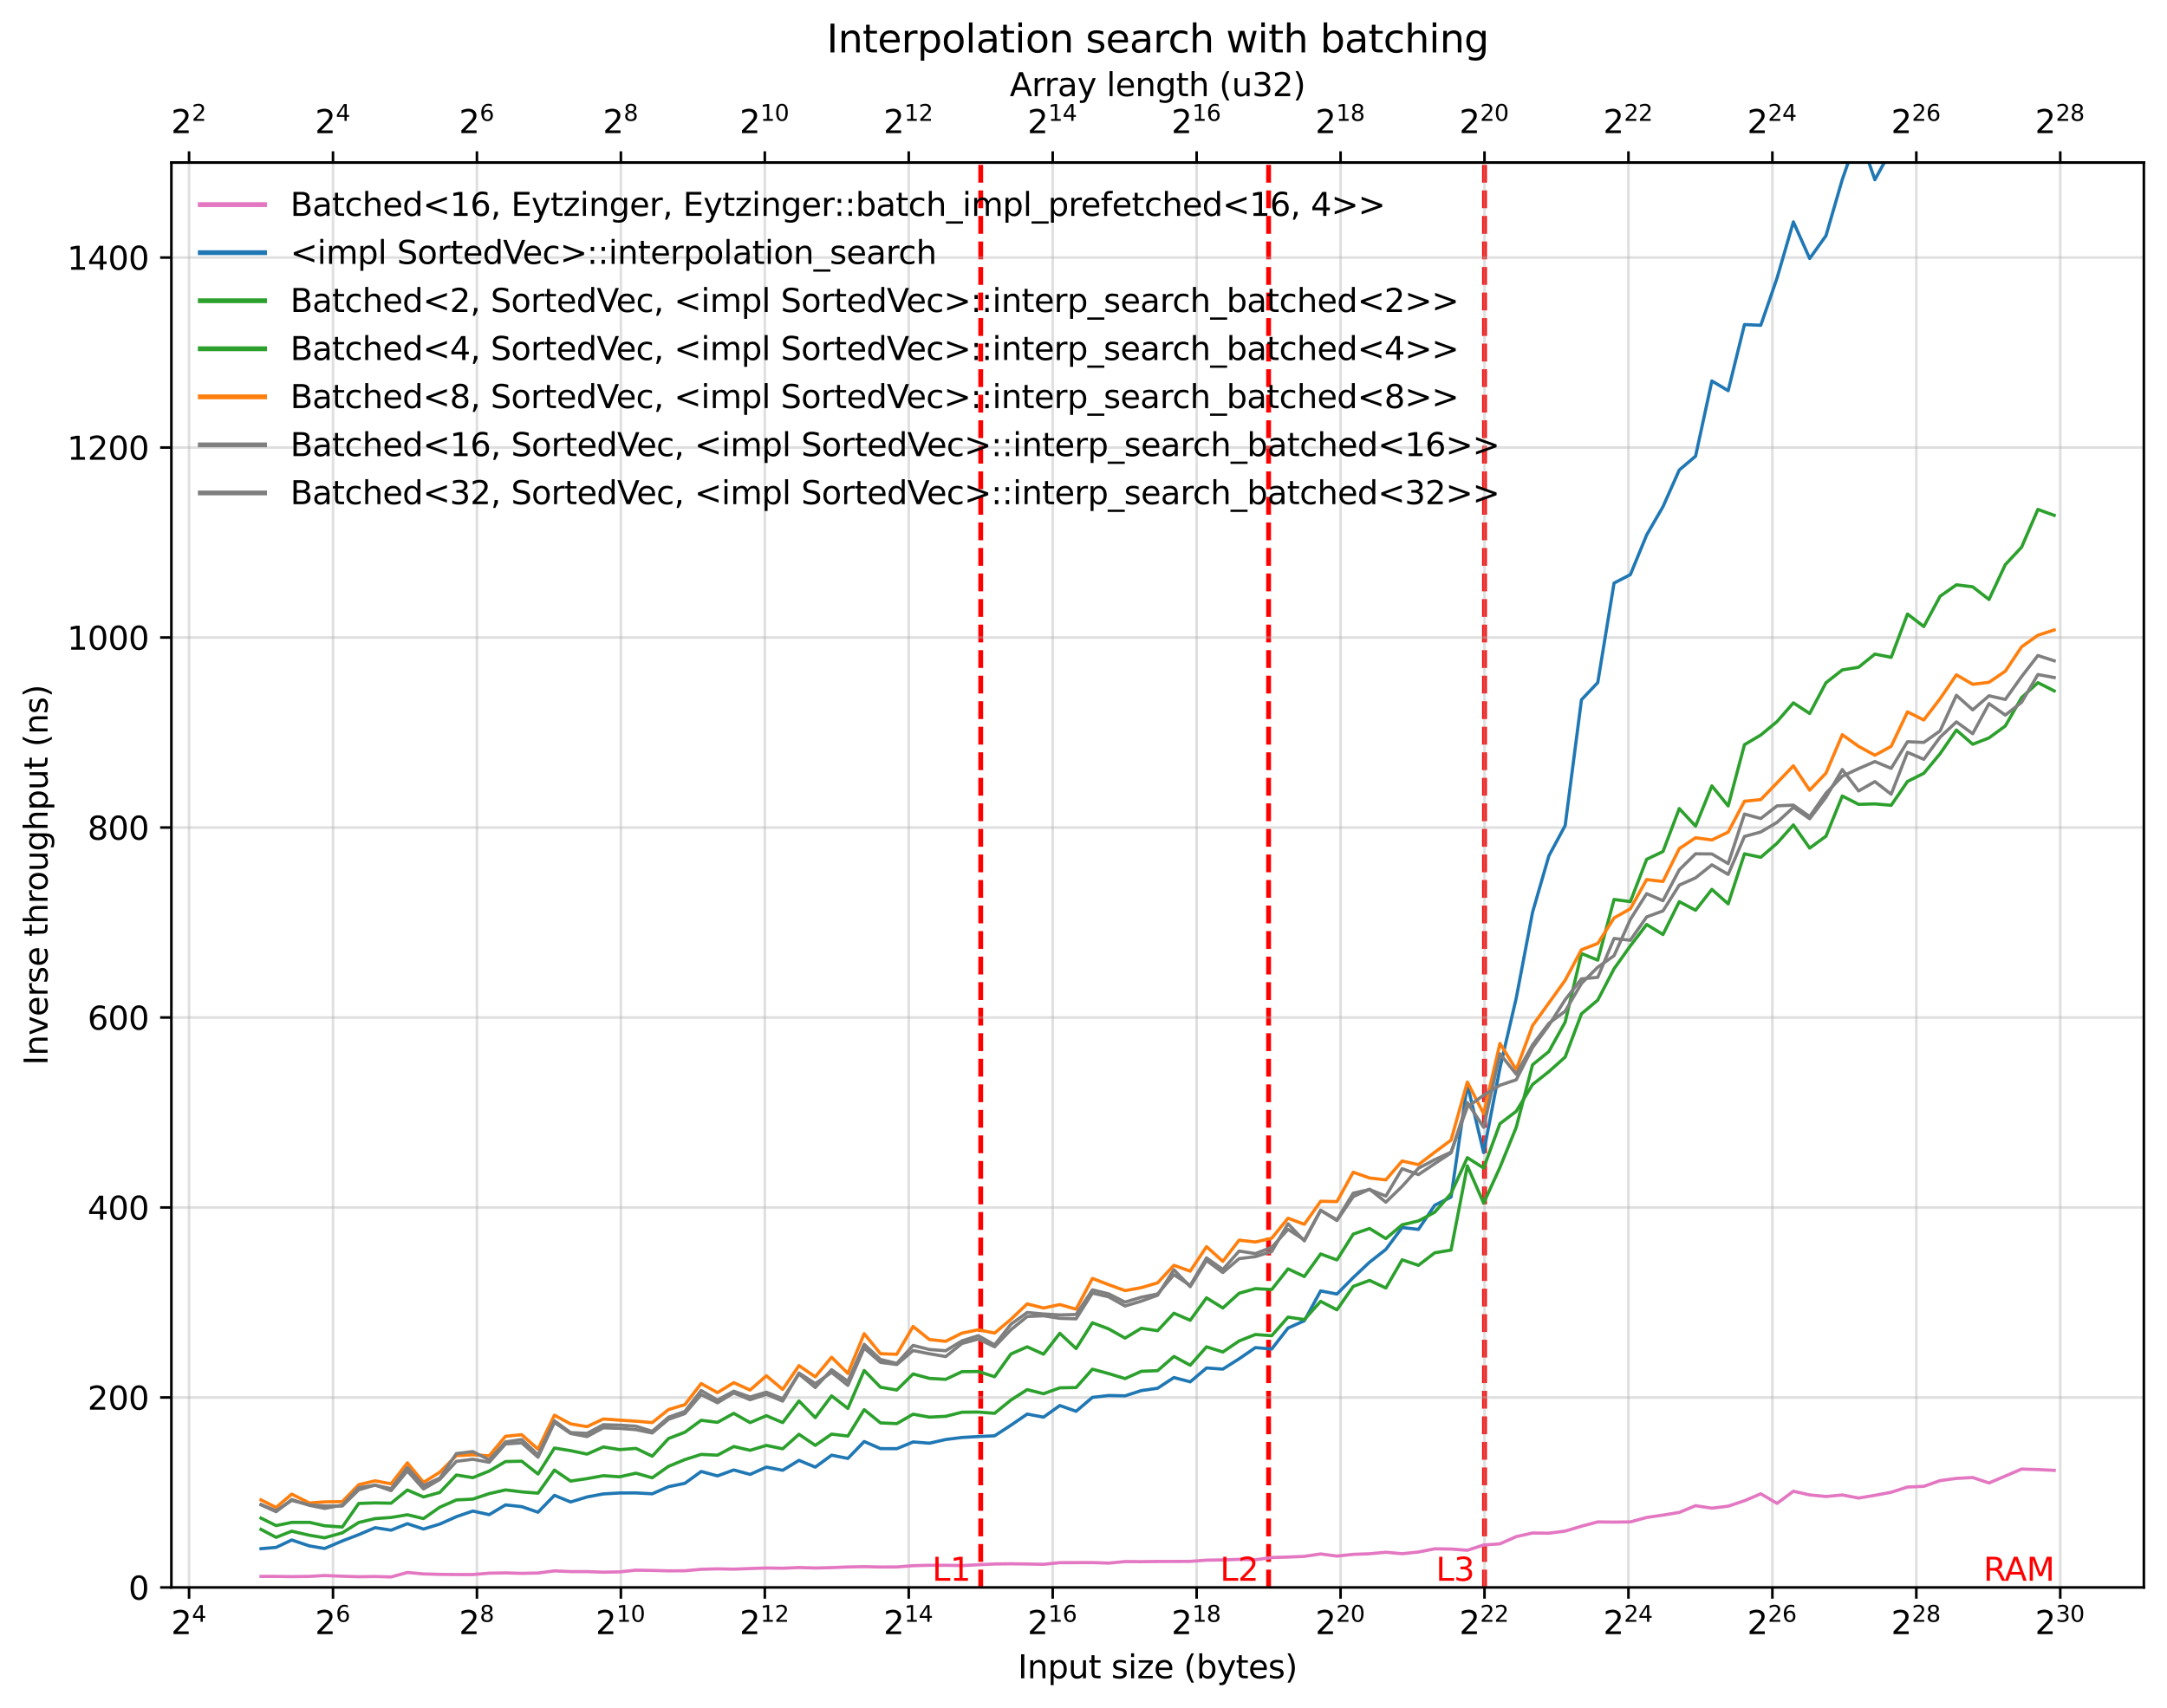 <?xml version="1.0" encoding="utf-8" standalone="no"?>
<!DOCTYPE svg PUBLIC "-//W3C//DTD SVG 1.1//EN"
  "http://www.w3.org/Graphics/SVG/1.1/DTD/svg11.dtd">
<svg xmlns:xlink="http://www.w3.org/1999/xlink" width="674.328pt" height="531.671pt" viewBox="0 0 674.328 531.671" xmlns="http://www.w3.org/2000/svg" version="1.1">
 <defs>
  <style type="text/css">*{stroke-linejoin: round; stroke-linecap: butt}</style>
 </defs>
 <g id="figure_1">
  <g id="patch_1">
   <path d="M 0 531.671 
L 674.328 531.671 
L 674.328 0 
L 0 0 
z
" style="fill: #ffffff"/>
  </g>
  <g id="axes_1">
   <g id="patch_2">
    <path d="M 53.328 494.115 
L 667.128 494.115 
L 667.128 50.595 
L 53.328 50.595 
z
" style="fill: #ffffff"/>
   </g>
   <g id="line2d_1">
    <path d="M 305.181 494.115 
L 305.181 50.595 
" clip-path="url(#pbade912cb5)" style="fill: none; stroke-dasharray: 5.55,2.4; stroke-dashoffset: 0; stroke: #ff0000; stroke-width: 1.5"/>
   </g>
   <g id="line2d_2">
    <path d="M 394.762 494.115 
L 394.762 50.595 
" clip-path="url(#pbade912cb5)" style="fill: none; stroke-dasharray: 5.55,2.4; stroke-dashoffset: 0; stroke: #ff0000; stroke-width: 1.5"/>
   </g>
   <g id="line2d_3">
    <path d="M 461.948 494.115 
L 461.948 50.595 
" clip-path="url(#pbade912cb5)" style="fill: none; stroke-dasharray: 5.55,2.4; stroke-dashoffset: 0; stroke: #ff0000; stroke-width: 1.5"/>
   </g>
   <g id="axes_2">
    <g id="patch_3">
     <path d="M 53.328 50.595 
L 667.128 50.595 
L 667.128 50.595 
L 53.328 50.595 
z
" style="fill: #ffffff"/>
    </g>
    <g id="matplotlib.axis_1">
     <g id="xtick_1">
      <g id="line2d_4">
       <defs>
        <path id="m9adf877339" d="M 0 0 
L 0 -3.5 
" style="stroke: #000000; stroke-width: 0.8"/>
       </defs>
       <g>
        <use xlink:href="#m9adf877339" x="58.833" y="50.595" style="stroke: #000000; stroke-width: 0.8"/>
       </g>
      </g>
      <g id="text_1">
       <!-- $\mathdefault{2^{2}}$ -->
       <g transform="translate(53.233 41.515) scale(0.1 -0.1)">
        <defs>
         <path id="DejaVuSans-32" d="M 1228 531 
L 3431 531 
L 3431 0 
L 469 0 
L 469 531 
Q 828 903 1448 1529 
Q 2069 2156 2228 2338 
Q 2531 2678 2651 2914 
Q 2772 3150 2772 3378 
Q 2772 3750 2511 3984 
Q 2250 4219 1831 4219 
Q 1534 4219 1204 4116 
Q 875 4013 500 3803 
L 500 4441 
Q 881 4594 1212 4672 
Q 1544 4750 1819 4750 
Q 2544 4750 2975 4387 
Q 3406 4025 3406 3419 
Q 3406 3131 3298 2873 
Q 3191 2616 2906 2266 
Q 2828 2175 2409 1742 
Q 1991 1309 1228 531 
z
" transform="scale(0.016)"/>
        </defs>
        <use xlink:href="#DejaVuSans-32" transform="translate(0 0.766)"/>
        <use xlink:href="#DejaVuSans-32" transform="translate(64.58 39.047) scale(0.7)"/>
       </g>
      </g>
     </g>
     <g id="xtick_2">
      <g id="line2d_5">
       <g>
        <use xlink:href="#m9adf877339" x="103.623" y="50.595" style="stroke: #000000; stroke-width: 0.8"/>
       </g>
      </g>
      <g id="text_2">
       <!-- $\mathdefault{2^{4}}$ -->
       <g transform="translate(98.023 41.515) scale(0.1 -0.1)">
        <defs>
         <path id="DejaVuSans-34" d="M 2419 4116 
L 825 1625 
L 2419 1625 
L 2419 4116 
z
M 2253 4666 
L 3047 4666 
L 3047 1625 
L 3713 1625 
L 3713 1100 
L 3047 1100 
L 3047 0 
L 2419 0 
L 2419 1100 
L 313 1100 
L 313 1709 
L 2253 4666 
z
" transform="scale(0.016)"/>
        </defs>
        <use xlink:href="#DejaVuSans-32" transform="translate(0 0.684)"/>
        <use xlink:href="#DejaVuSans-34" transform="translate(64.58 38.966) scale(0.7)"/>
       </g>
      </g>
     </g>
     <g id="xtick_3">
      <g id="line2d_6">
       <g>
        <use xlink:href="#m9adf877339" x="148.414" y="50.595" style="stroke: #000000; stroke-width: 0.8"/>
       </g>
      </g>
      <g id="text_3">
       <!-- $\mathdefault{2^{6}}$ -->
       <g transform="translate(142.814 41.515) scale(0.1 -0.1)">
        <defs>
         <path id="DejaVuSans-36" d="M 2113 2584 
Q 1688 2584 1439 2293 
Q 1191 2003 1191 1497 
Q 1191 994 1439 701 
Q 1688 409 2113 409 
Q 2538 409 2786 701 
Q 3034 994 3034 1497 
Q 3034 2003 2786 2293 
Q 2538 2584 2113 2584 
z
M 3366 4563 
L 3366 3988 
Q 3128 4100 2886 4159 
Q 2644 4219 2406 4219 
Q 1781 4219 1451 3797 
Q 1122 3375 1075 2522 
Q 1259 2794 1537 2939 
Q 1816 3084 2150 3084 
Q 2853 3084 3261 2657 
Q 3669 2231 3669 1497 
Q 3669 778 3244 343 
Q 2819 -91 2113 -91 
Q 1303 -91 875 529 
Q 447 1150 447 2328 
Q 447 3434 972 4092 
Q 1497 4750 2381 4750 
Q 2619 4750 2861 4703 
Q 3103 4656 3366 4563 
z
" transform="scale(0.016)"/>
        </defs>
        <use xlink:href="#DejaVuSans-32" transform="translate(0 0.766)"/>
        <use xlink:href="#DejaVuSans-36" transform="translate(64.58 39.047) scale(0.7)"/>
       </g>
      </g>
     </g>
     <g id="xtick_4">
      <g id="line2d_7">
       <g>
        <use xlink:href="#m9adf877339" x="193.205" y="50.595" style="stroke: #000000; stroke-width: 0.8"/>
       </g>
      </g>
      <g id="text_4">
       <!-- $\mathdefault{2^{8}}$ -->
       <g transform="translate(187.605 41.515) scale(0.1 -0.1)">
        <defs>
         <path id="DejaVuSans-38" d="M 2034 2216 
Q 1584 2216 1326 1975 
Q 1069 1734 1069 1313 
Q 1069 891 1326 650 
Q 1584 409 2034 409 
Q 2484 409 2743 651 
Q 3003 894 3003 1313 
Q 3003 1734 2745 1975 
Q 2488 2216 2034 2216 
z
M 1403 2484 
Q 997 2584 770 2862 
Q 544 3141 544 3541 
Q 544 4100 942 4425 
Q 1341 4750 2034 4750 
Q 2731 4750 3128 4425 
Q 3525 4100 3525 3541 
Q 3525 3141 3298 2862 
Q 3072 2584 2669 2484 
Q 3125 2378 3379 2068 
Q 3634 1759 3634 1313 
Q 3634 634 3220 271 
Q 2806 -91 2034 -91 
Q 1263 -91 848 271 
Q 434 634 434 1313 
Q 434 1759 690 2068 
Q 947 2378 1403 2484 
z
M 1172 3481 
Q 1172 3119 1398 2916 
Q 1625 2713 2034 2713 
Q 2441 2713 2670 2916 
Q 2900 3119 2900 3481 
Q 2900 3844 2670 4047 
Q 2441 4250 2034 4250 
Q 1625 4250 1398 4047 
Q 1172 3844 1172 3481 
z
" transform="scale(0.016)"/>
        </defs>
        <use xlink:href="#DejaVuSans-32" transform="translate(0 0.766)"/>
        <use xlink:href="#DejaVuSans-38" transform="translate(64.58 39.047) scale(0.7)"/>
       </g>
      </g>
     </g>
     <g id="xtick_5">
      <g id="line2d_8">
       <g>
        <use xlink:href="#m9adf877339" x="237.995" y="50.595" style="stroke: #000000; stroke-width: 0.8"/>
       </g>
      </g>
      <g id="text_5">
       <!-- $\mathdefault{2^{10}}$ -->
       <g transform="translate(230.145 41.515) scale(0.1 -0.1)">
        <defs>
         <path id="DejaVuSans-31" d="M 794 531 
L 1825 531 
L 1825 4091 
L 703 3866 
L 703 4441 
L 1819 4666 
L 2450 4666 
L 2450 531 
L 3481 531 
L 3481 0 
L 794 0 
L 794 531 
z
" transform="scale(0.016)"/>
         <path id="DejaVuSans-30" d="M 2034 4250 
Q 1547 4250 1301 3770 
Q 1056 3291 1056 2328 
Q 1056 1369 1301 889 
Q 1547 409 2034 409 
Q 2525 409 2770 889 
Q 3016 1369 3016 2328 
Q 3016 3291 2770 3770 
Q 2525 4250 2034 4250 
z
M 2034 4750 
Q 2819 4750 3233 4129 
Q 3647 3509 3647 2328 
Q 3647 1150 3233 529 
Q 2819 -91 2034 -91 
Q 1250 -91 836 529 
Q 422 1150 422 2328 
Q 422 3509 836 4129 
Q 1250 4750 2034 4750 
z
" transform="scale(0.016)"/>
        </defs>
        <use xlink:href="#DejaVuSans-32" transform="translate(0 0.766)"/>
        <use xlink:href="#DejaVuSans-31" transform="translate(64.58 39.047) scale(0.7)"/>
        <use xlink:href="#DejaVuSans-30" transform="translate(109.116 39.047) scale(0.7)"/>
       </g>
      </g>
     </g>
     <g id="xtick_6">
      <g id="line2d_9">
       <g>
        <use xlink:href="#m9adf877339" x="282.786" y="50.595" style="stroke: #000000; stroke-width: 0.8"/>
       </g>
      </g>
      <g id="text_6">
       <!-- $\mathdefault{2^{12}}$ -->
       <g transform="translate(274.936 41.515) scale(0.1 -0.1)">
        <use xlink:href="#DejaVuSans-32" transform="translate(0 0.766)"/>
        <use xlink:href="#DejaVuSans-31" transform="translate(64.58 39.047) scale(0.7)"/>
        <use xlink:href="#DejaVuSans-32" transform="translate(109.116 39.047) scale(0.7)"/>
       </g>
      </g>
     </g>
     <g id="xtick_7">
      <g id="line2d_10">
       <g>
        <use xlink:href="#m9adf877339" x="327.577" y="50.595" style="stroke: #000000; stroke-width: 0.8"/>
       </g>
      </g>
      <g id="text_7">
       <!-- $\mathdefault{2^{14}}$ -->
       <g transform="translate(319.727 41.515) scale(0.1 -0.1)">
        <use xlink:href="#DejaVuSans-32" transform="translate(0 0.684)"/>
        <use xlink:href="#DejaVuSans-31" transform="translate(64.58 38.966) scale(0.7)"/>
        <use xlink:href="#DejaVuSans-34" transform="translate(109.116 38.966) scale(0.7)"/>
       </g>
      </g>
     </g>
     <g id="xtick_8">
      <g id="line2d_11">
       <g>
        <use xlink:href="#m9adf877339" x="372.367" y="50.595" style="stroke: #000000; stroke-width: 0.8"/>
       </g>
      </g>
      <g id="text_8">
       <!-- $\mathdefault{2^{16}}$ -->
       <g transform="translate(364.517 41.515) scale(0.1 -0.1)">
        <use xlink:href="#DejaVuSans-32" transform="translate(0 0.766)"/>
        <use xlink:href="#DejaVuSans-31" transform="translate(64.58 39.047) scale(0.7)"/>
        <use xlink:href="#DejaVuSans-36" transform="translate(109.116 39.047) scale(0.7)"/>
       </g>
      </g>
     </g>
     <g id="xtick_9">
      <g id="line2d_12">
       <g>
        <use xlink:href="#m9adf877339" x="417.158" y="50.595" style="stroke: #000000; stroke-width: 0.8"/>
       </g>
      </g>
      <g id="text_9">
       <!-- $\mathdefault{2^{18}}$ -->
       <g transform="translate(409.308 41.515) scale(0.1 -0.1)">
        <use xlink:href="#DejaVuSans-32" transform="translate(0 0.766)"/>
        <use xlink:href="#DejaVuSans-31" transform="translate(64.58 39.047) scale(0.7)"/>
        <use xlink:href="#DejaVuSans-38" transform="translate(109.116 39.047) scale(0.7)"/>
       </g>
      </g>
     </g>
     <g id="xtick_10">
      <g id="line2d_13">
       <g>
        <use xlink:href="#m9adf877339" x="461.948" y="50.595" style="stroke: #000000; stroke-width: 0.8"/>
       </g>
      </g>
      <g id="text_10">
       <!-- $\mathdefault{2^{20}}$ -->
       <g transform="translate(454.098 41.515) scale(0.1 -0.1)">
        <use xlink:href="#DejaVuSans-32" transform="translate(0 0.766)"/>
        <use xlink:href="#DejaVuSans-32" transform="translate(64.58 39.047) scale(0.7)"/>
        <use xlink:href="#DejaVuSans-30" transform="translate(109.116 39.047) scale(0.7)"/>
       </g>
      </g>
     </g>
     <g id="xtick_11">
      <g id="line2d_14">
       <g>
        <use xlink:href="#m9adf877339" x="506.739" y="50.595" style="stroke: #000000; stroke-width: 0.8"/>
       </g>
      </g>
      <g id="text_11">
       <!-- $\mathdefault{2^{22}}$ -->
       <g transform="translate(498.889 41.515) scale(0.1 -0.1)">
        <use xlink:href="#DejaVuSans-32" transform="translate(0 0.766)"/>
        <use xlink:href="#DejaVuSans-32" transform="translate(64.58 39.047) scale(0.7)"/>
        <use xlink:href="#DejaVuSans-32" transform="translate(109.116 39.047) scale(0.7)"/>
       </g>
      </g>
     </g>
     <g id="xtick_12">
      <g id="line2d_15">
       <g>
        <use xlink:href="#m9adf877339" x="551.53" y="50.595" style="stroke: #000000; stroke-width: 0.8"/>
       </g>
      </g>
      <g id="text_12">
       <!-- $\mathdefault{2^{24}}$ -->
       <g transform="translate(543.68 41.515) scale(0.1 -0.1)">
        <use xlink:href="#DejaVuSans-32" transform="translate(0 0.766)"/>
        <use xlink:href="#DejaVuSans-32" transform="translate(64.58 39.047) scale(0.7)"/>
        <use xlink:href="#DejaVuSans-34" transform="translate(109.116 39.047) scale(0.7)"/>
       </g>
      </g>
     </g>
     <g id="xtick_13">
      <g id="line2d_16">
       <g>
        <use xlink:href="#m9adf877339" x="596.32" y="50.595" style="stroke: #000000; stroke-width: 0.8"/>
       </g>
      </g>
      <g id="text_13">
       <!-- $\mathdefault{2^{26}}$ -->
       <g transform="translate(588.47 41.515) scale(0.1 -0.1)">
        <use xlink:href="#DejaVuSans-32" transform="translate(0 0.766)"/>
        <use xlink:href="#DejaVuSans-32" transform="translate(64.58 39.047) scale(0.7)"/>
        <use xlink:href="#DejaVuSans-36" transform="translate(109.116 39.047) scale(0.7)"/>
       </g>
      </g>
     </g>
     <g id="xtick_14">
      <g id="line2d_17">
       <g>
        <use xlink:href="#m9adf877339" x="641.111" y="50.595" style="stroke: #000000; stroke-width: 0.8"/>
       </g>
      </g>
      <g id="text_14">
       <!-- $\mathdefault{2^{28}}$ -->
       <g transform="translate(633.261 41.515) scale(0.1 -0.1)">
        <use xlink:href="#DejaVuSans-32" transform="translate(0 0.766)"/>
        <use xlink:href="#DejaVuSans-32" transform="translate(64.58 39.047) scale(0.7)"/>
        <use xlink:href="#DejaVuSans-38" transform="translate(109.116 39.047) scale(0.7)"/>
       </g>
      </g>
     </g>
     <g id="text_15">
      <!-- Array length (u32) -->
      <g transform="translate(314.212 29.917) scale(0.1 -0.1)">
       <defs>
        <path id="DejaVuSans-41" d="M 2188 4044 
L 1331 1722 
L 3047 1722 
L 2188 4044 
z
M 1831 4666 
L 2547 4666 
L 4325 0 
L 3669 0 
L 3244 1197 
L 1141 1197 
L 716 0 
L 50 0 
L 1831 4666 
z
" transform="scale(0.016)"/>
        <path id="DejaVuSans-72" d="M 2631 2963 
Q 2534 3019 2420 3045 
Q 2306 3072 2169 3072 
Q 1681 3072 1420 2755 
Q 1159 2438 1159 1844 
L 1159 0 
L 581 0 
L 581 3500 
L 1159 3500 
L 1159 2956 
Q 1341 3275 1631 3429 
Q 1922 3584 2338 3584 
Q 2397 3584 2469 3576 
Q 2541 3569 2628 3553 
L 2631 2963 
z
" transform="scale(0.016)"/>
        <path id="DejaVuSans-61" d="M 2194 1759 
Q 1497 1759 1228 1600 
Q 959 1441 959 1056 
Q 959 750 1161 570 
Q 1363 391 1709 391 
Q 2188 391 2477 730 
Q 2766 1069 2766 1631 
L 2766 1759 
L 2194 1759 
z
M 3341 1997 
L 3341 0 
L 2766 0 
L 2766 531 
Q 2569 213 2275 61 
Q 1981 -91 1556 -91 
Q 1019 -91 701 211 
Q 384 513 384 1019 
Q 384 1609 779 1909 
Q 1175 2209 1959 2209 
L 2766 2209 
L 2766 2266 
Q 2766 2663 2505 2880 
Q 2244 3097 1772 3097 
Q 1472 3097 1187 3025 
Q 903 2953 641 2809 
L 641 3341 
Q 956 3463 1253 3523 
Q 1550 3584 1831 3584 
Q 2591 3584 2966 3190 
Q 3341 2797 3341 1997 
z
" transform="scale(0.016)"/>
        <path id="DejaVuSans-79" d="M 2059 -325 
Q 1816 -950 1584 -1140 
Q 1353 -1331 966 -1331 
L 506 -1331 
L 506 -850 
L 844 -850 
Q 1081 -850 1212 -737 
Q 1344 -625 1503 -206 
L 1606 56 
L 191 3500 
L 800 3500 
L 1894 763 
L 2988 3500 
L 3597 3500 
L 2059 -325 
z
" transform="scale(0.016)"/>
        <path id="DejaVuSans-20" transform="scale(0.016)"/>
        <path id="DejaVuSans-6c" d="M 603 4863 
L 1178 4863 
L 1178 0 
L 603 0 
L 603 4863 
z
" transform="scale(0.016)"/>
        <path id="DejaVuSans-65" d="M 3597 1894 
L 3597 1613 
L 953 1613 
Q 991 1019 1311 708 
Q 1631 397 2203 397 
Q 2534 397 2845 478 
Q 3156 559 3463 722 
L 3463 178 
Q 3153 47 2828 -22 
Q 2503 -91 2169 -91 
Q 1331 -91 842 396 
Q 353 884 353 1716 
Q 353 2575 817 3079 
Q 1281 3584 2069 3584 
Q 2775 3584 3186 3129 
Q 3597 2675 3597 1894 
z
M 3022 2063 
Q 3016 2534 2758 2815 
Q 2500 3097 2075 3097 
Q 1594 3097 1305 2825 
Q 1016 2553 972 2059 
L 3022 2063 
z
" transform="scale(0.016)"/>
        <path id="DejaVuSans-6e" d="M 3513 2113 
L 3513 0 
L 2938 0 
L 2938 2094 
Q 2938 2591 2744 2837 
Q 2550 3084 2163 3084 
Q 1697 3084 1428 2787 
Q 1159 2491 1159 1978 
L 1159 0 
L 581 0 
L 581 3500 
L 1159 3500 
L 1159 2956 
Q 1366 3272 1645 3428 
Q 1925 3584 2291 3584 
Q 2894 3584 3203 3211 
Q 3513 2838 3513 2113 
z
" transform="scale(0.016)"/>
        <path id="DejaVuSans-67" d="M 2906 1791 
Q 2906 2416 2648 2759 
Q 2391 3103 1925 3103 
Q 1463 3103 1205 2759 
Q 947 2416 947 1791 
Q 947 1169 1205 825 
Q 1463 481 1925 481 
Q 2391 481 2648 825 
Q 2906 1169 2906 1791 
z
M 3481 434 
Q 3481 -459 3084 -895 
Q 2688 -1331 1869 -1331 
Q 1566 -1331 1297 -1286 
Q 1028 -1241 775 -1147 
L 775 -588 
Q 1028 -725 1275 -790 
Q 1522 -856 1778 -856 
Q 2344 -856 2625 -561 
Q 2906 -266 2906 331 
L 2906 616 
Q 2728 306 2450 153 
Q 2172 0 1784 0 
Q 1141 0 747 490 
Q 353 981 353 1791 
Q 353 2603 747 3093 
Q 1141 3584 1784 3584 
Q 2172 3584 2450 3431 
Q 2728 3278 2906 2969 
L 2906 3500 
L 3481 3500 
L 3481 434 
z
" transform="scale(0.016)"/>
        <path id="DejaVuSans-74" d="M 1172 4494 
L 1172 3500 
L 2356 3500 
L 2356 3053 
L 1172 3053 
L 1172 1153 
Q 1172 725 1289 603 
Q 1406 481 1766 481 
L 2356 481 
L 2356 0 
L 1766 0 
Q 1100 0 847 248 
Q 594 497 594 1153 
L 594 3053 
L 172 3053 
L 172 3500 
L 594 3500 
L 594 4494 
L 1172 4494 
z
" transform="scale(0.016)"/>
        <path id="DejaVuSans-68" d="M 3513 2113 
L 3513 0 
L 2938 0 
L 2938 2094 
Q 2938 2591 2744 2837 
Q 2550 3084 2163 3084 
Q 1697 3084 1428 2787 
Q 1159 2491 1159 1978 
L 1159 0 
L 581 0 
L 581 4863 
L 1159 4863 
L 1159 2956 
Q 1366 3272 1645 3428 
Q 1925 3584 2291 3584 
Q 2894 3584 3203 3211 
Q 3513 2838 3513 2113 
z
" transform="scale(0.016)"/>
        <path id="DejaVuSans-28" d="M 1984 4856 
Q 1566 4138 1362 3434 
Q 1159 2731 1159 2009 
Q 1159 1288 1364 580 
Q 1569 -128 1984 -844 
L 1484 -844 
Q 1016 -109 783 600 
Q 550 1309 550 2009 
Q 550 2706 781 3412 
Q 1013 4119 1484 4856 
L 1984 4856 
z
" transform="scale(0.016)"/>
        <path id="DejaVuSans-75" d="M 544 1381 
L 544 3500 
L 1119 3500 
L 1119 1403 
Q 1119 906 1312 657 
Q 1506 409 1894 409 
Q 2359 409 2629 706 
Q 2900 1003 2900 1516 
L 2900 3500 
L 3475 3500 
L 3475 0 
L 2900 0 
L 2900 538 
Q 2691 219 2414 64 
Q 2138 -91 1772 -91 
Q 1169 -91 856 284 
Q 544 659 544 1381 
z
M 1991 3584 
L 1991 3584 
z
" transform="scale(0.016)"/>
        <path id="DejaVuSans-33" d="M 2597 2516 
Q 3050 2419 3304 2112 
Q 3559 1806 3559 1356 
Q 3559 666 3084 287 
Q 2609 -91 1734 -91 
Q 1441 -91 1130 -33 
Q 819 25 488 141 
L 488 750 
Q 750 597 1062 519 
Q 1375 441 1716 441 
Q 2309 441 2620 675 
Q 2931 909 2931 1356 
Q 2931 1769 2642 2001 
Q 2353 2234 1838 2234 
L 1294 2234 
L 1294 2753 
L 1863 2753 
Q 2328 2753 2575 2939 
Q 2822 3125 2822 3475 
Q 2822 3834 2567 4026 
Q 2313 4219 1838 4219 
Q 1578 4219 1281 4162 
Q 984 4106 628 3988 
L 628 4550 
Q 988 4650 1302 4700 
Q 1616 4750 1894 4750 
Q 2613 4750 3031 4423 
Q 3450 4097 3450 3541 
Q 3450 3153 3228 2886 
Q 3006 2619 2597 2516 
z
" transform="scale(0.016)"/>
        <path id="DejaVuSans-29" d="M 513 4856 
L 1013 4856 
Q 1481 4119 1714 3412 
Q 1947 2706 1947 2009 
Q 1947 1309 1714 600 
Q 1481 -109 1013 -844 
L 513 -844 
Q 928 -128 1133 580 
Q 1338 1288 1338 2009 
Q 1338 2731 1133 3434 
Q 928 4138 513 4856 
z
" transform="scale(0.016)"/>
       </defs>
       <use xlink:href="#DejaVuSans-41"/>
       <use xlink:href="#DejaVuSans-72" x="68.408"/>
       <use xlink:href="#DejaVuSans-72" x="107.771"/>
       <use xlink:href="#DejaVuSans-61" x="148.885"/>
       <use xlink:href="#DejaVuSans-79" x="210.164"/>
       <use xlink:href="#DejaVuSans-20" x="269.344"/>
       <use xlink:href="#DejaVuSans-6c" x="301.131"/>
       <use xlink:href="#DejaVuSans-65" x="328.914"/>
       <use xlink:href="#DejaVuSans-6e" x="390.438"/>
       <use xlink:href="#DejaVuSans-67" x="453.816"/>
       <use xlink:href="#DejaVuSans-74" x="517.293"/>
       <use xlink:href="#DejaVuSans-68" x="556.502"/>
       <use xlink:href="#DejaVuSans-20" x="619.881"/>
       <use xlink:href="#DejaVuSans-28" x="651.668"/>
       <use xlink:href="#DejaVuSans-75" x="690.682"/>
       <use xlink:href="#DejaVuSans-33" x="754.061"/>
       <use xlink:href="#DejaVuSans-32" x="817.684"/>
       <use xlink:href="#DejaVuSans-29" x="881.307"/>
      </g>
     </g>
    </g>
    <g id="matplotlib.axis_2"/>
    <g id="patch_4">
     <path d="M 53.328 50.595 
L 667.128 50.595 
" style="fill: none; stroke: #000000; stroke-width: 0.8; stroke-linejoin: miter; stroke-linecap: square"/>
    </g>
   </g>
   <g id="matplotlib.axis_3">
    <g id="xtick_15">
     <g id="line2d_18">
      <path d="M 58.833 494.115 
L 58.833 50.595 
" clip-path="url(#pbade912cb5)" style="fill: none; stroke: #b0b0b0; stroke-opacity: 0.4; stroke-width: 0.8; stroke-linecap: square"/>
     </g>
     <g id="line2d_19">
      <defs>
       <path id="m8b71557986" d="M 0 0 
L 0 3.5 
" style="stroke: #000000; stroke-width: 0.8"/>
      </defs>
      <g>
       <use xlink:href="#m8b71557986" x="58.833" y="494.115" style="stroke: #000000; stroke-width: 0.8"/>
      </g>
     </g>
     <g id="text_16">
      <!-- $\mathdefault{2^{4}}$ -->
      <g transform="translate(53.233 508.713) scale(0.1 -0.1)">
       <use xlink:href="#DejaVuSans-32" transform="translate(0 0.684)"/>
       <use xlink:href="#DejaVuSans-34" transform="translate(64.58 38.966) scale(0.7)"/>
      </g>
     </g>
    </g>
    <g id="xtick_16">
     <g id="line2d_20">
      <path d="M 103.623 494.115 
L 103.623 50.595 
" clip-path="url(#pbade912cb5)" style="fill: none; stroke: #b0b0b0; stroke-opacity: 0.4; stroke-width: 0.8; stroke-linecap: square"/>
     </g>
     <g id="line2d_21">
      <g>
       <use xlink:href="#m8b71557986" x="103.623" y="494.115" style="stroke: #000000; stroke-width: 0.8"/>
      </g>
     </g>
     <g id="text_17">
      <!-- $\mathdefault{2^{6}}$ -->
      <g transform="translate(98.023 508.713) scale(0.1 -0.1)">
       <use xlink:href="#DejaVuSans-32" transform="translate(0 0.766)"/>
       <use xlink:href="#DejaVuSans-36" transform="translate(64.58 39.047) scale(0.7)"/>
      </g>
     </g>
    </g>
    <g id="xtick_17">
     <g id="line2d_22">
      <path d="M 148.414 494.115 
L 148.414 50.595 
" clip-path="url(#pbade912cb5)" style="fill: none; stroke: #b0b0b0; stroke-opacity: 0.4; stroke-width: 0.8; stroke-linecap: square"/>
     </g>
     <g id="line2d_23">
      <g>
       <use xlink:href="#m8b71557986" x="148.414" y="494.115" style="stroke: #000000; stroke-width: 0.8"/>
      </g>
     </g>
     <g id="text_18">
      <!-- $\mathdefault{2^{8}}$ -->
      <g transform="translate(142.814 508.713) scale(0.1 -0.1)">
       <use xlink:href="#DejaVuSans-32" transform="translate(0 0.766)"/>
       <use xlink:href="#DejaVuSans-38" transform="translate(64.58 39.047) scale(0.7)"/>
      </g>
     </g>
    </g>
    <g id="xtick_18">
     <g id="line2d_24">
      <path d="M 193.205 494.115 
L 193.205 50.595 
" clip-path="url(#pbade912cb5)" style="fill: none; stroke: #b0b0b0; stroke-opacity: 0.4; stroke-width: 0.8; stroke-linecap: square"/>
     </g>
     <g id="line2d_25">
      <g>
       <use xlink:href="#m8b71557986" x="193.205" y="494.115" style="stroke: #000000; stroke-width: 0.8"/>
      </g>
     </g>
     <g id="text_19">
      <!-- $\mathdefault{2^{10}}$ -->
      <g transform="translate(185.355 508.713) scale(0.1 -0.1)">
       <use xlink:href="#DejaVuSans-32" transform="translate(0 0.766)"/>
       <use xlink:href="#DejaVuSans-31" transform="translate(64.58 39.047) scale(0.7)"/>
       <use xlink:href="#DejaVuSans-30" transform="translate(109.116 39.047) scale(0.7)"/>
      </g>
     </g>
    </g>
    <g id="xtick_19">
     <g id="line2d_26">
      <path d="M 237.995 494.115 
L 237.995 50.595 
" clip-path="url(#pbade912cb5)" style="fill: none; stroke: #b0b0b0; stroke-opacity: 0.4; stroke-width: 0.8; stroke-linecap: square"/>
     </g>
     <g id="line2d_27">
      <g>
       <use xlink:href="#m8b71557986" x="237.995" y="494.115" style="stroke: #000000; stroke-width: 0.8"/>
      </g>
     </g>
     <g id="text_20">
      <!-- $\mathdefault{2^{12}}$ -->
      <g transform="translate(230.145 508.713) scale(0.1 -0.1)">
       <use xlink:href="#DejaVuSans-32" transform="translate(0 0.766)"/>
       <use xlink:href="#DejaVuSans-31" transform="translate(64.58 39.047) scale(0.7)"/>
       <use xlink:href="#DejaVuSans-32" transform="translate(109.116 39.047) scale(0.7)"/>
      </g>
     </g>
    </g>
    <g id="xtick_20">
     <g id="line2d_28">
      <path d="M 282.786 494.115 
L 282.786 50.595 
" clip-path="url(#pbade912cb5)" style="fill: none; stroke: #b0b0b0; stroke-opacity: 0.4; stroke-width: 0.8; stroke-linecap: square"/>
     </g>
     <g id="line2d_29">
      <g>
       <use xlink:href="#m8b71557986" x="282.786" y="494.115" style="stroke: #000000; stroke-width: 0.8"/>
      </g>
     </g>
     <g id="text_21">
      <!-- $\mathdefault{2^{14}}$ -->
      <g transform="translate(274.936 508.713) scale(0.1 -0.1)">
       <use xlink:href="#DejaVuSans-32" transform="translate(0 0.684)"/>
       <use xlink:href="#DejaVuSans-31" transform="translate(64.58 38.966) scale(0.7)"/>
       <use xlink:href="#DejaVuSans-34" transform="translate(109.116 38.966) scale(0.7)"/>
      </g>
     </g>
    </g>
    <g id="xtick_21">
     <g id="line2d_30">
      <path d="M 327.577 494.115 
L 327.577 50.595 
" clip-path="url(#pbade912cb5)" style="fill: none; stroke: #b0b0b0; stroke-opacity: 0.4; stroke-width: 0.8; stroke-linecap: square"/>
     </g>
     <g id="line2d_31">
      <g>
       <use xlink:href="#m8b71557986" x="327.577" y="494.115" style="stroke: #000000; stroke-width: 0.8"/>
      </g>
     </g>
     <g id="text_22">
      <!-- $\mathdefault{2^{16}}$ -->
      <g transform="translate(319.727 508.713) scale(0.1 -0.1)">
       <use xlink:href="#DejaVuSans-32" transform="translate(0 0.766)"/>
       <use xlink:href="#DejaVuSans-31" transform="translate(64.58 39.047) scale(0.7)"/>
       <use xlink:href="#DejaVuSans-36" transform="translate(109.116 39.047) scale(0.7)"/>
      </g>
     </g>
    </g>
    <g id="xtick_22">
     <g id="line2d_32">
      <path d="M 372.367 494.115 
L 372.367 50.595 
" clip-path="url(#pbade912cb5)" style="fill: none; stroke: #b0b0b0; stroke-opacity: 0.4; stroke-width: 0.8; stroke-linecap: square"/>
     </g>
     <g id="line2d_33">
      <g>
       <use xlink:href="#m8b71557986" x="372.367" y="494.115" style="stroke: #000000; stroke-width: 0.8"/>
      </g>
     </g>
     <g id="text_23">
      <!-- $\mathdefault{2^{18}}$ -->
      <g transform="translate(364.517 508.713) scale(0.1 -0.1)">
       <use xlink:href="#DejaVuSans-32" transform="translate(0 0.766)"/>
       <use xlink:href="#DejaVuSans-31" transform="translate(64.58 39.047) scale(0.7)"/>
       <use xlink:href="#DejaVuSans-38" transform="translate(109.116 39.047) scale(0.7)"/>
      </g>
     </g>
    </g>
    <g id="xtick_23">
     <g id="line2d_34">
      <path d="M 417.158 494.115 
L 417.158 50.595 
" clip-path="url(#pbade912cb5)" style="fill: none; stroke: #b0b0b0; stroke-opacity: 0.4; stroke-width: 0.8; stroke-linecap: square"/>
     </g>
     <g id="line2d_35">
      <g>
       <use xlink:href="#m8b71557986" x="417.158" y="494.115" style="stroke: #000000; stroke-width: 0.8"/>
      </g>
     </g>
     <g id="text_24">
      <!-- $\mathdefault{2^{20}}$ -->
      <g transform="translate(409.308 508.713) scale(0.1 -0.1)">
       <use xlink:href="#DejaVuSans-32" transform="translate(0 0.766)"/>
       <use xlink:href="#DejaVuSans-32" transform="translate(64.58 39.047) scale(0.7)"/>
       <use xlink:href="#DejaVuSans-30" transform="translate(109.116 39.047) scale(0.7)"/>
      </g>
     </g>
    </g>
    <g id="xtick_24">
     <g id="line2d_36">
      <path d="M 461.948 494.115 
L 461.948 50.595 
" clip-path="url(#pbade912cb5)" style="fill: none; stroke: #b0b0b0; stroke-opacity: 0.4; stroke-width: 0.8; stroke-linecap: square"/>
     </g>
     <g id="line2d_37">
      <g>
       <use xlink:href="#m8b71557986" x="461.948" y="494.115" style="stroke: #000000; stroke-width: 0.8"/>
      </g>
     </g>
     <g id="text_25">
      <!-- $\mathdefault{2^{22}}$ -->
      <g transform="translate(454.098 508.713) scale(0.1 -0.1)">
       <use xlink:href="#DejaVuSans-32" transform="translate(0 0.766)"/>
       <use xlink:href="#DejaVuSans-32" transform="translate(64.58 39.047) scale(0.7)"/>
       <use xlink:href="#DejaVuSans-32" transform="translate(109.116 39.047) scale(0.7)"/>
      </g>
     </g>
    </g>
    <g id="xtick_25">
     <g id="line2d_38">
      <path d="M 506.739 494.115 
L 506.739 50.595 
" clip-path="url(#pbade912cb5)" style="fill: none; stroke: #b0b0b0; stroke-opacity: 0.4; stroke-width: 0.8; stroke-linecap: square"/>
     </g>
     <g id="line2d_39">
      <g>
       <use xlink:href="#m8b71557986" x="506.739" y="494.115" style="stroke: #000000; stroke-width: 0.8"/>
      </g>
     </g>
     <g id="text_26">
      <!-- $\mathdefault{2^{24}}$ -->
      <g transform="translate(498.889 508.713) scale(0.1 -0.1)">
       <use xlink:href="#DejaVuSans-32" transform="translate(0 0.766)"/>
       <use xlink:href="#DejaVuSans-32" transform="translate(64.58 39.047) scale(0.7)"/>
       <use xlink:href="#DejaVuSans-34" transform="translate(109.116 39.047) scale(0.7)"/>
      </g>
     </g>
    </g>
    <g id="xtick_26">
     <g id="line2d_40">
      <path d="M 551.53 494.115 
L 551.53 50.595 
" clip-path="url(#pbade912cb5)" style="fill: none; stroke: #b0b0b0; stroke-opacity: 0.4; stroke-width: 0.8; stroke-linecap: square"/>
     </g>
     <g id="line2d_41">
      <g>
       <use xlink:href="#m8b71557986" x="551.53" y="494.115" style="stroke: #000000; stroke-width: 0.8"/>
      </g>
     </g>
     <g id="text_27">
      <!-- $\mathdefault{2^{26}}$ -->
      <g transform="translate(543.68 508.713) scale(0.1 -0.1)">
       <use xlink:href="#DejaVuSans-32" transform="translate(0 0.766)"/>
       <use xlink:href="#DejaVuSans-32" transform="translate(64.58 39.047) scale(0.7)"/>
       <use xlink:href="#DejaVuSans-36" transform="translate(109.116 39.047) scale(0.7)"/>
      </g>
     </g>
    </g>
    <g id="xtick_27">
     <g id="line2d_42">
      <path d="M 596.32 494.115 
L 596.32 50.595 
" clip-path="url(#pbade912cb5)" style="fill: none; stroke: #b0b0b0; stroke-opacity: 0.4; stroke-width: 0.8; stroke-linecap: square"/>
     </g>
     <g id="line2d_43">
      <g>
       <use xlink:href="#m8b71557986" x="596.32" y="494.115" style="stroke: #000000; stroke-width: 0.8"/>
      </g>
     </g>
     <g id="text_28">
      <!-- $\mathdefault{2^{28}}$ -->
      <g transform="translate(588.47 508.713) scale(0.1 -0.1)">
       <use xlink:href="#DejaVuSans-32" transform="translate(0 0.766)"/>
       <use xlink:href="#DejaVuSans-32" transform="translate(64.58 39.047) scale(0.7)"/>
       <use xlink:href="#DejaVuSans-38" transform="translate(109.116 39.047) scale(0.7)"/>
      </g>
     </g>
    </g>
    <g id="xtick_28">
     <g id="line2d_44">
      <path d="M 641.111 494.115 
L 641.111 50.595 
" clip-path="url(#pbade912cb5)" style="fill: none; stroke: #b0b0b0; stroke-opacity: 0.4; stroke-width: 0.8; stroke-linecap: square"/>
     </g>
     <g id="line2d_45">
      <g>
       <use xlink:href="#m8b71557986" x="641.111" y="494.115" style="stroke: #000000; stroke-width: 0.8"/>
      </g>
     </g>
     <g id="text_29">
      <!-- $\mathdefault{2^{30}}$ -->
      <g transform="translate(633.261 508.713) scale(0.1 -0.1)">
       <use xlink:href="#DejaVuSans-32" transform="translate(0 0.766)"/>
       <use xlink:href="#DejaVuSans-33" transform="translate(64.58 39.047) scale(0.7)"/>
       <use xlink:href="#DejaVuSans-30" transform="translate(109.116 39.047) scale(0.7)"/>
      </g>
     </g>
    </g>
    <g id="text_30">
     <!-- Input size (bytes) -->
     <g transform="translate(316.732 522.391) scale(0.1 -0.1)">
      <defs>
       <path id="DejaVuSans-49" d="M 628 4666 
L 1259 4666 
L 1259 0 
L 628 0 
L 628 4666 
z
" transform="scale(0.016)"/>
       <path id="DejaVuSans-70" d="M 1159 525 
L 1159 -1331 
L 581 -1331 
L 581 3500 
L 1159 3500 
L 1159 2969 
Q 1341 3281 1617 3432 
Q 1894 3584 2278 3584 
Q 2916 3584 3314 3078 
Q 3713 2572 3713 1747 
Q 3713 922 3314 415 
Q 2916 -91 2278 -91 
Q 1894 -91 1617 61 
Q 1341 213 1159 525 
z
M 3116 1747 
Q 3116 2381 2855 2742 
Q 2594 3103 2138 3103 
Q 1681 3103 1420 2742 
Q 1159 2381 1159 1747 
Q 1159 1113 1420 752 
Q 1681 391 2138 391 
Q 2594 391 2855 752 
Q 3116 1113 3116 1747 
z
" transform="scale(0.016)"/>
       <path id="DejaVuSans-73" d="M 2834 3397 
L 2834 2853 
Q 2591 2978 2328 3040 
Q 2066 3103 1784 3103 
Q 1356 3103 1142 2972 
Q 928 2841 928 2578 
Q 928 2378 1081 2264 
Q 1234 2150 1697 2047 
L 1894 2003 
Q 2506 1872 2764 1633 
Q 3022 1394 3022 966 
Q 3022 478 2636 193 
Q 2250 -91 1575 -91 
Q 1294 -91 989 -36 
Q 684 19 347 128 
L 347 722 
Q 666 556 975 473 
Q 1284 391 1588 391 
Q 1994 391 2212 530 
Q 2431 669 2431 922 
Q 2431 1156 2273 1281 
Q 2116 1406 1581 1522 
L 1381 1569 
Q 847 1681 609 1914 
Q 372 2147 372 2553 
Q 372 3047 722 3315 
Q 1072 3584 1716 3584 
Q 2034 3584 2315 3537 
Q 2597 3491 2834 3397 
z
" transform="scale(0.016)"/>
       <path id="DejaVuSans-69" d="M 603 3500 
L 1178 3500 
L 1178 0 
L 603 0 
L 603 3500 
z
M 603 4863 
L 1178 4863 
L 1178 4134 
L 603 4134 
L 603 4863 
z
" transform="scale(0.016)"/>
       <path id="DejaVuSans-7a" d="M 353 3500 
L 3084 3500 
L 3084 2975 
L 922 459 
L 3084 459 
L 3084 0 
L 275 0 
L 275 525 
L 2438 3041 
L 353 3041 
L 353 3500 
z
" transform="scale(0.016)"/>
       <path id="DejaVuSans-62" d="M 3116 1747 
Q 3116 2381 2855 2742 
Q 2594 3103 2138 3103 
Q 1681 3103 1420 2742 
Q 1159 2381 1159 1747 
Q 1159 1113 1420 752 
Q 1681 391 2138 391 
Q 2594 391 2855 752 
Q 3116 1113 3116 1747 
z
M 1159 2969 
Q 1341 3281 1617 3432 
Q 1894 3584 2278 3584 
Q 2916 3584 3314 3078 
Q 3713 2572 3713 1747 
Q 3713 922 3314 415 
Q 2916 -91 2278 -91 
Q 1894 -91 1617 61 
Q 1341 213 1159 525 
L 1159 0 
L 581 0 
L 581 4863 
L 1159 4863 
L 1159 2969 
z
" transform="scale(0.016)"/>
      </defs>
      <use xlink:href="#DejaVuSans-49"/>
      <use xlink:href="#DejaVuSans-6e" x="29.492"/>
      <use xlink:href="#DejaVuSans-70" x="92.871"/>
      <use xlink:href="#DejaVuSans-75" x="156.348"/>
      <use xlink:href="#DejaVuSans-74" x="219.727"/>
      <use xlink:href="#DejaVuSans-20" x="258.936"/>
      <use xlink:href="#DejaVuSans-73" x="290.723"/>
      <use xlink:href="#DejaVuSans-69" x="342.822"/>
      <use xlink:href="#DejaVuSans-7a" x="370.605"/>
      <use xlink:href="#DejaVuSans-65" x="423.096"/>
      <use xlink:href="#DejaVuSans-20" x="484.619"/>
      <use xlink:href="#DejaVuSans-28" x="516.406"/>
      <use xlink:href="#DejaVuSans-62" x="555.42"/>
      <use xlink:href="#DejaVuSans-79" x="618.896"/>
      <use xlink:href="#DejaVuSans-74" x="678.076"/>
      <use xlink:href="#DejaVuSans-65" x="717.285"/>
      <use xlink:href="#DejaVuSans-73" x="778.809"/>
      <use xlink:href="#DejaVuSans-29" x="830.908"/>
     </g>
    </g>
   </g>
   <g id="matplotlib.axis_4">
    <g id="ytick_1">
     <g id="line2d_46">
      <path d="M 53.328 494.115 
L 667.128 494.115 
" clip-path="url(#pbade912cb5)" style="fill: none; stroke: #b0b0b0; stroke-opacity: 0.4; stroke-width: 0.8; stroke-linecap: square"/>
     </g>
     <g id="line2d_47">
      <defs>
       <path id="m769250928e" d="M 0 0 
L -3.5 0 
" style="stroke: #000000; stroke-width: 0.8"/>
      </defs>
      <g>
       <use xlink:href="#m769250928e" x="53.328" y="494.115" style="stroke: #000000; stroke-width: 0.8"/>
      </g>
     </g>
     <g id="text_31">
      <!-- 0 -->
      <g transform="translate(39.966 497.914) scale(0.1 -0.1)">
       <use xlink:href="#DejaVuSans-30"/>
      </g>
     </g>
    </g>
    <g id="ytick_2">
     <g id="line2d_48">
      <path d="M 53.328 434.979 
L 667.128 434.979 
" clip-path="url(#pbade912cb5)" style="fill: none; stroke: #b0b0b0; stroke-opacity: 0.4; stroke-width: 0.8; stroke-linecap: square"/>
     </g>
     <g id="line2d_49">
      <g>
       <use xlink:href="#m769250928e" x="53.328" y="434.979" style="stroke: #000000; stroke-width: 0.8"/>
      </g>
     </g>
     <g id="text_32">
      <!-- 200 -->
      <g transform="translate(27.241 438.778) scale(0.1 -0.1)">
       <use xlink:href="#DejaVuSans-32"/>
       <use xlink:href="#DejaVuSans-30" x="63.623"/>
       <use xlink:href="#DejaVuSans-30" x="127.246"/>
      </g>
     </g>
    </g>
    <g id="ytick_3">
     <g id="line2d_50">
      <path d="M 53.328 375.843 
L 667.128 375.843 
" clip-path="url(#pbade912cb5)" style="fill: none; stroke: #b0b0b0; stroke-opacity: 0.4; stroke-width: 0.8; stroke-linecap: square"/>
     </g>
     <g id="line2d_51">
      <g>
       <use xlink:href="#m769250928e" x="53.328" y="375.843" style="stroke: #000000; stroke-width: 0.8"/>
      </g>
     </g>
     <g id="text_33">
      <!-- 400 -->
      <g transform="translate(27.241 379.642) scale(0.1 -0.1)">
       <use xlink:href="#DejaVuSans-34"/>
       <use xlink:href="#DejaVuSans-30" x="63.623"/>
       <use xlink:href="#DejaVuSans-30" x="127.246"/>
      </g>
     </g>
    </g>
    <g id="ytick_4">
     <g id="line2d_52">
      <path d="M 53.328 316.707 
L 667.128 316.707 
" clip-path="url(#pbade912cb5)" style="fill: none; stroke: #b0b0b0; stroke-opacity: 0.4; stroke-width: 0.8; stroke-linecap: square"/>
     </g>
     <g id="line2d_53">
      <g>
       <use xlink:href="#m769250928e" x="53.328" y="316.707" style="stroke: #000000; stroke-width: 0.8"/>
      </g>
     </g>
     <g id="text_34">
      <!-- 600 -->
      <g transform="translate(27.241 320.506) scale(0.1 -0.1)">
       <use xlink:href="#DejaVuSans-36"/>
       <use xlink:href="#DejaVuSans-30" x="63.623"/>
       <use xlink:href="#DejaVuSans-30" x="127.246"/>
      </g>
     </g>
    </g>
    <g id="ytick_5">
     <g id="line2d_54">
      <path d="M 53.328 257.571 
L 667.128 257.571 
" clip-path="url(#pbade912cb5)" style="fill: none; stroke: #b0b0b0; stroke-opacity: 0.4; stroke-width: 0.8; stroke-linecap: square"/>
     </g>
     <g id="line2d_55">
      <g>
       <use xlink:href="#m769250928e" x="53.328" y="257.571" style="stroke: #000000; stroke-width: 0.8"/>
      </g>
     </g>
     <g id="text_35">
      <!-- 800 -->
      <g transform="translate(27.241 261.37) scale(0.1 -0.1)">
       <use xlink:href="#DejaVuSans-38"/>
       <use xlink:href="#DejaVuSans-30" x="63.623"/>
       <use xlink:href="#DejaVuSans-30" x="127.246"/>
      </g>
     </g>
    </g>
    <g id="ytick_6">
     <g id="line2d_56">
      <path d="M 53.328 198.435 
L 667.128 198.435 
" clip-path="url(#pbade912cb5)" style="fill: none; stroke: #b0b0b0; stroke-opacity: 0.4; stroke-width: 0.8; stroke-linecap: square"/>
     </g>
     <g id="line2d_57">
      <g>
       <use xlink:href="#m769250928e" x="53.328" y="198.435" style="stroke: #000000; stroke-width: 0.8"/>
      </g>
     </g>
     <g id="text_36">
      <!-- 1000 -->
      <g transform="translate(20.878 202.234) scale(0.1 -0.1)">
       <use xlink:href="#DejaVuSans-31"/>
       <use xlink:href="#DejaVuSans-30" x="63.623"/>
       <use xlink:href="#DejaVuSans-30" x="127.246"/>
       <use xlink:href="#DejaVuSans-30" x="190.869"/>
      </g>
     </g>
    </g>
    <g id="ytick_7">
     <g id="line2d_58">
      <path d="M 53.328 139.299 
L 667.128 139.299 
" clip-path="url(#pbade912cb5)" style="fill: none; stroke: #b0b0b0; stroke-opacity: 0.4; stroke-width: 0.8; stroke-linecap: square"/>
     </g>
     <g id="line2d_59">
      <g>
       <use xlink:href="#m769250928e" x="53.328" y="139.299" style="stroke: #000000; stroke-width: 0.8"/>
      </g>
     </g>
     <g id="text_37">
      <!-- 1200 -->
      <g transform="translate(20.878 143.098) scale(0.1 -0.1)">
       <use xlink:href="#DejaVuSans-31"/>
       <use xlink:href="#DejaVuSans-32" x="63.623"/>
       <use xlink:href="#DejaVuSans-30" x="127.246"/>
       <use xlink:href="#DejaVuSans-30" x="190.869"/>
      </g>
     </g>
    </g>
    <g id="ytick_8">
     <g id="line2d_60">
      <path d="M 53.328 80.163 
L 667.128 80.163 
" clip-path="url(#pbade912cb5)" style="fill: none; stroke: #b0b0b0; stroke-opacity: 0.4; stroke-width: 0.8; stroke-linecap: square"/>
     </g>
     <g id="line2d_61">
      <g>
       <use xlink:href="#m769250928e" x="53.328" y="80.163" style="stroke: #000000; stroke-width: 0.8"/>
      </g>
     </g>
     <g id="text_38">
      <!-- 1400 -->
      <g transform="translate(20.878 83.962) scale(0.1 -0.1)">
       <use xlink:href="#DejaVuSans-31"/>
       <use xlink:href="#DejaVuSans-34" x="63.623"/>
       <use xlink:href="#DejaVuSans-30" x="127.246"/>
       <use xlink:href="#DejaVuSans-30" x="190.869"/>
      </g>
     </g>
    </g>
    <g id="text_39">
     <!-- Inverse throughput (ns) -->
     <g transform="translate(14.798 331.57) rotate(-90) scale(0.1 -0.1)">
      <defs>
       <path id="DejaVuSans-76" d="M 191 3500 
L 800 3500 
L 1894 563 
L 2988 3500 
L 3597 3500 
L 2284 0 
L 1503 0 
L 191 3500 
z
" transform="scale(0.016)"/>
       <path id="DejaVuSans-6f" d="M 1959 3097 
Q 1497 3097 1228 2736 
Q 959 2375 959 1747 
Q 959 1119 1226 758 
Q 1494 397 1959 397 
Q 2419 397 2687 759 
Q 2956 1122 2956 1747 
Q 2956 2369 2687 2733 
Q 2419 3097 1959 3097 
z
M 1959 3584 
Q 2709 3584 3137 3096 
Q 3566 2609 3566 1747 
Q 3566 888 3137 398 
Q 2709 -91 1959 -91 
Q 1206 -91 779 398 
Q 353 888 353 1747 
Q 353 2609 779 3096 
Q 1206 3584 1959 3584 
z
" transform="scale(0.016)"/>
      </defs>
      <use xlink:href="#DejaVuSans-49"/>
      <use xlink:href="#DejaVuSans-6e" x="29.492"/>
      <use xlink:href="#DejaVuSans-76" x="92.871"/>
      <use xlink:href="#DejaVuSans-65" x="152.051"/>
      <use xlink:href="#DejaVuSans-72" x="213.574"/>
      <use xlink:href="#DejaVuSans-73" x="254.688"/>
      <use xlink:href="#DejaVuSans-65" x="306.787"/>
      <use xlink:href="#DejaVuSans-20" x="368.311"/>
      <use xlink:href="#DejaVuSans-74" x="400.098"/>
      <use xlink:href="#DejaVuSans-68" x="439.307"/>
      <use xlink:href="#DejaVuSans-72" x="502.686"/>
      <use xlink:href="#DejaVuSans-6f" x="541.549"/>
      <use xlink:href="#DejaVuSans-75" x="602.73"/>
      <use xlink:href="#DejaVuSans-67" x="666.109"/>
      <use xlink:href="#DejaVuSans-68" x="729.586"/>
      <use xlink:href="#DejaVuSans-70" x="792.965"/>
      <use xlink:href="#DejaVuSans-75" x="856.441"/>
      <use xlink:href="#DejaVuSans-74" x="919.82"/>
      <use xlink:href="#DejaVuSans-20" x="959.029"/>
      <use xlink:href="#DejaVuSans-28" x="990.816"/>
      <use xlink:href="#DejaVuSans-6e" x="1029.83"/>
      <use xlink:href="#DejaVuSans-73" x="1093.209"/>
      <use xlink:href="#DejaVuSans-29" x="1145.309"/>
     </g>
    </g>
   </g>
   <g id="line2d_62">
    <path d="M 81.228 490.683 
L 85.919 490.679 
L 90.774 490.747 
L 96.287 490.679 
L 100.995 490.41 
L 106.519 490.623 
L 111.631 490.781 
L 116.724 490.709 
L 121.704 490.85 
L 126.767 489.452 
L 131.783 489.905 
L 136.854 490.05 
L 142.014 490.095 
L 147.127 490.097 
L 152.22 489.672 
L 157.296 489.585 
L 162.345 489.725 
L 167.419 489.624 
L 172.53 488.963 
L 177.561 489.182 
L 182.666 489.191 
L 187.753 489.367 
L 192.824 489.27 
L 197.895 488.733 
L 202.962 488.82 
L 208.045 488.955 
L 213.108 488.929 
L 218.191 488.464 
L 223.261 488.328 
L 228.33 488.422 
L 233.409 488.23 
L 238.481 488.056 
L 243.554 488.135 
L 248.627 487.913 
L 253.696 488.065 
L 258.773 487.944 
L 263.844 487.737 
L 268.917 487.65 
L 273.989 487.758 
L 279.063 487.739 
L 284.136 487.342 
L 289.21 487.214 
L 294.281 487.222 
L 299.355 487.308 
L 304.428 487.053 
L 309.501 486.811 
L 314.573 486.754 
L 319.646 486.82 
L 324.719 486.916 
L 329.791 486.406 
L 334.864 486.389 
L 339.937 486.372 
L 345.01 486.54 
L 350.083 486.061 
L 355.155 486.09 
L 360.228 486.029 
L 365.301 486.026 
L 370.374 485.999 
L 375.446 485.622 
L 380.519 485.552 
L 385.592 485.369 
L 390.664 485.498 
L 395.737 484.798 
L 400.81 484.658 
L 405.883 484.442 
L 410.955 483.686 
L 416.028 484.356 
L 421.101 483.813 
L 426.174 483.632 
L 431.246 483.156 
L 436.319 483.613 
L 441.392 483.089 
L 446.464 482.092 
L 451.537 482.162 
L 456.61 482.551 
L 461.683 480.902 
L 466.755 480.537 
L 471.828 478.288 
L 476.901 477.17 
L 481.974 477.232 
L 487.046 476.576 
L 492.119 475.055 
L 497.192 473.713 
L 502.264 473.78 
L 507.337 473.71 
L 512.41 472.33 
L 517.483 471.595 
L 522.555 470.759 
L 527.628 468.673 
L 532.701 469.439 
L 537.774 468.819 
L 542.846 467.127 
L 547.919 464.97 
L 552.992 467.941 
L 558.064 464.17 
L 563.137 465.317 
L 568.21 465.806 
L 573.283 465.325 
L 578.355 466.29 
L 583.428 465.44 
L 588.501 464.487 
L 593.574 462.863 
L 598.646 462.643 
L 603.719 460.863 
L 608.792 460.175 
L 613.864 459.903 
L 618.937 461.595 
L 624.01 459.444 
L 629.083 457.264 
L 634.155 457.418 
L 639.228 457.674 
" clip-path="url(#pbade912cb5)" style="fill: none; stroke: #e377c2; stroke-linecap: square"/>
   </g>
   <g id="line2d_63">
    <path d="M 81.228 482.052 
L 85.919 481.648 
L 90.774 479.346 
L 96.287 481.19 
L 100.995 481.995 
L 106.519 479.637 
L 111.631 477.684 
L 116.724 475.51 
L 121.704 476.289 
L 126.767 474.27 
L 131.783 475.934 
L 136.854 474.389 
L 142.014 472.09 
L 147.127 470.336 
L 152.22 471.459 
L 157.296 468.425 
L 162.345 468.964 
L 167.419 470.7 
L 172.53 465.448 
L 177.561 467.515 
L 182.666 465.952 
L 187.753 465.003 
L 192.824 464.713 
L 197.895 464.69 
L 202.962 464.966 
L 208.045 462.744 
L 213.108 461.706 
L 218.191 458.018 
L 223.261 459.397 
L 228.33 457.551 
L 233.409 458.93 
L 238.481 456.658 
L 243.554 457.645 
L 248.627 454.555 
L 253.696 456.664 
L 258.773 452.947 
L 263.844 453.953 
L 268.917 448.695 
L 273.989 450.9 
L 279.063 450.924 
L 284.136 448.829 
L 289.21 449.216 
L 294.281 448.07 
L 299.355 447.432 
L 304.428 447.147 
L 309.501 446.917 
L 314.573 443.62 
L 319.646 440.151 
L 324.719 441.11 
L 329.791 437.498 
L 334.864 439.28 
L 339.937 434.952 
L 345.01 434.369 
L 350.083 434.478 
L 355.155 432.839 
L 360.228 432.108 
L 365.301 428.779 
L 370.374 430.118 
L 375.446 425.8 
L 380.519 426.154 
L 385.592 422.939 
L 390.664 419.465 
L 395.737 419.896 
L 400.81 413.376 
L 405.883 411.099 
L 410.955 401.812 
L 416.028 402.791 
L 421.101 397.659 
L 426.174 392.878 
L 431.246 388.904 
L 436.319 382.093 
L 441.392 382.668 
L 446.464 375.142 
L 451.537 372.602 
L 456.61 337.523 
L 461.683 358.75 
L 466.755 332.454 
L 471.828 310.645 
L 476.901 283.967 
L 481.974 266.407 
L 487.046 256.966 
L 492.119 217.817 
L 497.192 212.459 
L 502.264 181.49 
L 507.337 178.861 
L 512.41 166.511 
L 517.483 157.715 
L 522.555 146.299 
L 527.628 141.992 
L 532.701 118.578 
L 537.774 121.603 
L 542.846 101.026 
L 547.919 101.252 
L 552.992 86.516 
L 558.064 69.065 
L 563.137 80.468 
L 568.21 73.36 
L 573.283 55.869 
L 578.355 41.365 
L 583.428 55.947 
L 588.501 46.663 
L 593.574 23.107 
L 598.646 29.906 
L 603.719 12.079 
L 608.792 -0.806 
L 613.864 1.69 
L 618.937 11.915 
L 621.485 -1 
" clip-path="url(#pbade912cb5)" style="fill: none; stroke: #1f77b4; stroke-linecap: square"/>
   </g>
   <g id="line2d_64">
    <path d="M 81.228 476.056 
L 85.919 478.519 
L 90.774 476.609 
L 96.287 477.865 
L 100.995 478.654 
L 106.519 477.124 
L 111.631 473.895 
L 116.724 472.685 
L 121.704 472.332 
L 126.767 471.488 
L 131.783 472.675 
L 136.854 469.141 
L 142.014 466.882 
L 147.127 466.616 
L 152.22 464.912 
L 157.296 463.76 
L 162.345 464.369 
L 167.419 464.772 
L 172.53 457.587 
L 177.561 461.012 
L 182.666 460.246 
L 187.753 459.329 
L 192.824 459.67 
L 197.895 458.554 
L 202.962 459.98 
L 208.045 456.409 
L 213.108 454.322 
L 218.191 452.708 
L 223.261 452.948 
L 228.33 450.251 
L 233.409 451.43 
L 238.481 449.906 
L 243.554 450.962 
L 248.627 446.443 
L 253.696 449.89 
L 258.773 446.396 
L 263.844 446.994 
L 268.917 438.768 
L 273.989 442.895 
L 279.063 443.126 
L 284.136 440.193 
L 289.21 441.1 
L 294.281 440.854 
L 299.355 439.571 
L 304.428 439.529 
L 309.501 439.91 
L 314.573 435.792 
L 319.646 432.537 
L 324.719 433.822 
L 329.791 431.981 
L 334.864 431.89 
L 339.937 426.179 
L 345.01 427.55 
L 350.083 429.107 
L 355.155 426.842 
L 360.228 426.636 
L 365.301 422.215 
L 370.374 424.945 
L 375.446 419.217 
L 380.519 420.829 
L 385.592 417.391 
L 390.664 415.387 
L 395.737 415.76 
L 400.81 409.971 
L 405.883 410.736 
L 410.955 405.067 
L 416.028 407.701 
L 421.101 400.403 
L 426.174 398.546 
L 431.246 400.908 
L 436.319 392.137 
L 441.392 393.849 
L 446.464 389.948 
L 451.537 389.104 
L 456.61 362.899 
L 461.683 374.487 
L 466.755 363.367 
L 471.828 350.874 
L 476.901 331.423 
L 481.974 327.305 
L 487.046 318.146 
L 492.119 296.789 
L 497.192 298.859 
L 502.264 279.977 
L 507.337 280.639 
L 512.41 267.476 
L 517.483 265.051 
L 522.555 251.678 
L 527.628 257.146 
L 532.701 244.618 
L 537.774 250.861 
L 542.846 231.79 
L 547.919 228.787 
L 552.992 224.587 
L 558.064 218.778 
L 563.137 222.084 
L 568.21 212.503 
L 573.283 208.525 
L 578.355 207.687 
L 583.428 203.592 
L 588.501 204.61 
L 593.574 191.121 
L 598.646 195.022 
L 603.719 185.599 
L 608.792 182.031 
L 613.864 182.654 
L 618.937 186.601 
L 624.01 175.75 
L 629.083 170.307 
L 634.155 158.568 
L 639.228 160.405 
" clip-path="url(#pbade912cb5)" style="fill: none; stroke: #2ca02c; stroke-linecap: square"/>
   </g>
   <g id="line2d_65">
    <path d="M 81.228 472.545 
L 85.919 474.862 
L 90.774 473.87 
L 96.287 473.857 
L 100.995 474.915 
L 106.519 475.311 
L 111.631 467.971 
L 116.724 467.795 
L 121.704 467.889 
L 126.767 463.786 
L 131.783 465.95 
L 136.854 464.546 
L 142.014 459.118 
L 147.127 459.94 
L 152.22 457.893 
L 157.296 454.932 
L 162.345 454.822 
L 167.419 458.81 
L 172.53 450.728 
L 177.561 451.538 
L 182.666 452.609 
L 187.753 450.387 
L 192.824 451.212 
L 197.895 450.836 
L 202.962 453.265 
L 208.045 447.747 
L 213.108 445.809 
L 218.191 442.084 
L 223.261 442.725 
L 228.33 439.928 
L 233.409 442.798 
L 238.481 440.652 
L 243.554 442.804 
L 248.627 436.07 
L 253.696 441.265 
L 258.773 434.488 
L 263.844 438.393 
L 268.917 426.583 
L 273.989 431.793 
L 279.063 432.664 
L 284.136 427.667 
L 289.21 429.044 
L 294.281 429.338 
L 299.355 426.946 
L 304.428 426.906 
L 309.501 428.524 
L 314.573 421.453 
L 319.646 419.22 
L 324.719 421.511 
L 329.791 415.017 
L 334.864 419.759 
L 339.937 411.735 
L 345.01 413.64 
L 350.083 416.505 
L 355.155 413.446 
L 360.228 414.2 
L 365.301 408.761 
L 370.374 410.958 
L 375.446 403.97 
L 380.519 407.134 
L 385.592 402.547 
L 390.664 401.105 
L 395.737 401.383 
L 400.81 394.95 
L 405.883 397.336 
L 410.955 390.312 
L 416.028 392.173 
L 421.101 384.134 
L 426.174 382.377 
L 431.246 385.518 
L 436.319 381.238 
L 441.392 380.036 
L 446.464 377.312 
L 451.537 371.499 
L 456.61 360.337 
L 461.683 363.565 
L 466.755 349.753 
L 471.828 345.899 
L 476.901 337.57 
L 481.974 333.557 
L 487.046 329.032 
L 492.119 315.562 
L 497.192 311.294 
L 502.264 301.535 
L 507.337 294.413 
L 512.41 287.764 
L 517.483 290.888 
L 522.555 280.653 
L 527.628 283.327 
L 532.701 276.828 
L 537.774 281.34 
L 542.846 265.769 
L 547.919 266.851 
L 552.992 262.462 
L 558.064 256.769 
L 563.137 263.985 
L 568.21 260.275 
L 573.283 247.766 
L 578.355 250.363 
L 583.428 250.226 
L 588.501 250.662 
L 593.574 243.239 
L 598.646 240.701 
L 603.719 234.599 
L 608.792 227.234 
L 613.864 231.659 
L 618.937 229.689 
L 624.01 225.972 
L 629.083 217.147 
L 634.155 212.487 
L 639.228 215.055 
" clip-path="url(#pbade912cb5)" style="fill: none; stroke: #2ca02c; stroke-linecap: square"/>
   </g>
   <g id="line2d_66">
    <path d="M 81.228 466.869 
L 85.919 469.224 
L 90.774 465.068 
L 96.287 467.826 
L 100.995 467.478 
L 106.519 467.41 
L 111.631 462.131 
L 116.724 460.927 
L 121.704 461.865 
L 126.767 455.324 
L 131.783 461.413 
L 136.854 458.244 
L 142.014 453.086 
L 147.127 452.815 
L 152.22 453.153 
L 157.296 447.073 
L 162.345 446.567 
L 167.419 451.075 
L 172.53 440.498 
L 177.561 443.207 
L 182.666 444.069 
L 187.753 441.675 
L 192.824 442.043 
L 197.895 442.369 
L 202.962 442.804 
L 208.045 438.745 
L 213.108 437.229 
L 218.191 430.65 
L 223.261 433.484 
L 228.33 430.371 
L 233.409 432.67 
L 238.481 428.225 
L 243.554 432.484 
L 248.627 425.075 
L 253.696 428.555 
L 258.773 422.456 
L 263.844 427.488 
L 268.917 415.132 
L 273.989 421.362 
L 279.063 421.535 
L 284.136 412.877 
L 289.21 416.95 
L 294.281 417.502 
L 299.355 414.946 
L 304.428 413.909 
L 309.501 414.944 
L 314.573 410.653 
L 319.646 405.849 
L 324.719 407.141 
L 329.791 406.064 
L 334.864 407.501 
L 339.937 397.926 
L 345.01 399.877 
L 350.083 401.717 
L 355.155 400.803 
L 360.228 399.302 
L 365.301 393.842 
L 370.374 395.669 
L 375.446 388.035 
L 380.519 392.617 
L 385.592 386.016 
L 390.664 386.592 
L 395.737 385.422 
L 400.81 379.185 
L 405.883 381.081 
L 410.955 373.918 
L 416.028 374.011 
L 421.101 364.876 
L 426.174 366.662 
L 431.246 367.252 
L 436.319 361.38 
L 441.392 362.525 
L 446.464 358.644 
L 451.537 354.863 
L 456.61 336.812 
L 461.683 346.645 
L 466.755 324.796 
L 471.828 332.956 
L 476.901 319.24 
L 481.974 312.193 
L 487.046 305.121 
L 492.119 295.622 
L 497.192 293.66 
L 502.264 285.723 
L 507.337 282.858 
L 512.41 273.772 
L 517.483 274.379 
L 522.555 264.151 
L 527.628 260.769 
L 532.701 261.445 
L 537.774 259.009 
L 542.846 249.399 
L 547.919 248.884 
L 552.992 243.654 
L 558.064 238.365 
L 563.137 245.952 
L 568.21 240.651 
L 573.283 228.68 
L 578.355 232.316 
L 583.428 235.081 
L 588.501 232.316 
L 593.574 221.581 
L 598.646 224.104 
L 603.719 217.477 
L 608.792 210.051 
L 613.864 212.99 
L 618.937 212.378 
L 624.01 208.92 
L 629.083 201.339 
L 634.155 197.729 
L 639.228 196.082 
" clip-path="url(#pbade912cb5)" style="fill: none; stroke: #ff7f0e; stroke-linecap: square"/>
   </g>
   <g id="line2d_67">
    <path d="M 81.228 468.405 
L 85.919 470.539 
L 90.774 466.753 
L 96.287 468.557 
L 100.995 469.512 
L 106.519 468.485 
L 111.631 463.04 
L 116.724 462.318 
L 121.704 463.35 
L 126.767 456.763 
L 131.783 462.407 
L 136.854 460.067 
L 142.014 452.447 
L 147.127 451.821 
L 152.22 454.404 
L 157.296 448.818 
L 162.345 448.071 
L 167.419 452.843 
L 172.53 442.252 
L 177.561 445.907 
L 182.666 446.162 
L 187.753 443.459 
L 192.824 443.611 
L 197.895 443.938 
L 202.962 445.515 
L 208.045 441.124 
L 213.108 439.338 
L 218.191 432.824 
L 223.261 435.791 
L 228.33 433.039 
L 233.409 434.837 
L 238.481 433.341 
L 243.554 435.386 
L 248.627 427.686 
L 253.696 431.889 
L 258.773 426.333 
L 263.844 429.958 
L 268.917 418.434 
L 273.989 423.156 
L 279.063 424.385 
L 284.136 418.772 
L 289.21 420.053 
L 294.281 420.436 
L 299.355 417.364 
L 304.428 415.749 
L 309.501 418.603 
L 314.573 412.192 
L 319.646 408.531 
L 324.719 408.997 
L 329.791 409.285 
L 334.864 409.157 
L 339.937 401.486 
L 345.01 402.74 
L 350.083 405.301 
L 355.155 403.784 
L 360.228 402.762 
L 365.301 396.761 
L 370.374 400.118 
L 375.446 391.539 
L 380.519 395.158 
L 385.592 389.411 
L 390.664 390.202 
L 395.737 388.256 
L 400.81 382.646 
L 405.883 385.952 
L 410.955 376.775 
L 416.028 379.67 
L 421.101 371.385 
L 426.174 370.257 
L 431.246 372.307 
L 436.319 363.777 
L 441.392 365.606 
L 446.464 362.208 
L 451.537 358.848 
L 456.61 343.194 
L 461.683 350.888 
L 466.755 328.017 
L 471.828 334.37 
L 476.901 325.216 
L 481.974 318.534 
L 487.046 314.747 
L 492.119 306.112 
L 497.192 301.053 
L 502.264 297.464 
L 507.337 286.162 
L 512.41 278.169 
L 517.483 280.353 
L 522.555 270.749 
L 527.628 265.759 
L 532.701 265.808 
L 537.774 268.81 
L 542.846 253.388 
L 547.919 254.776 
L 552.992 250.836 
L 558.064 250.597 
L 563.137 254.166 
L 568.21 246.882 
L 573.283 241.619 
L 578.355 239.248 
L 583.428 237.047 
L 588.501 239.161 
L 593.574 230.869 
L 598.646 231.084 
L 603.719 227.491 
L 608.792 216.428 
L 613.864 220.953 
L 618.937 216.574 
L 624.01 217.709 
L 629.083 210.598 
L 634.155 204.043 
L 639.228 205.682 
" clip-path="url(#pbade912cb5)" style="fill: none; stroke: #7f7f7f; stroke-linecap: square"/>
   </g>
   <g id="line2d_68">
    <path d="M 81.228 468.307 
L 85.919 470.237 
L 90.774 467.038 
L 96.287 468.421 
L 100.995 468.76 
L 106.519 468.769 
L 111.631 463.736 
L 116.724 462.226 
L 121.704 463.99 
L 126.767 457.85 
L 131.783 463.472 
L 136.854 460.496 
L 142.014 454.868 
L 147.127 454.215 
L 152.22 455.158 
L 157.296 449.454 
L 162.345 449.109 
L 167.419 453.582 
L 172.53 442.759 
L 177.561 446.195 
L 182.666 447.156 
L 187.753 444.429 
L 192.824 444.597 
L 197.895 445.001 
L 202.962 446.039 
L 208.045 441.781 
L 213.108 440.013 
L 218.191 434.072 
L 223.261 436.637 
L 228.33 433.574 
L 233.409 435.677 
L 238.481 433.988 
L 243.554 436.119 
L 248.627 427.366 
L 253.696 430.676 
L 258.773 427.18 
L 263.844 431.22 
L 268.917 419.599 
L 273.989 424.06 
L 279.063 424.731 
L 284.136 420.38 
L 289.21 421.378 
L 294.281 422.25 
L 299.355 418.178 
L 304.428 416.784 
L 309.501 419.209 
L 314.573 413.902 
L 319.646 409.779 
L 324.719 409.552 
L 329.791 410.354 
L 334.864 410.501 
L 339.937 402.478 
L 345.01 403.664 
L 350.083 406.511 
L 355.155 404.993 
L 360.228 403.158 
L 365.301 395.227 
L 370.374 400.499 
L 375.446 392.346 
L 380.519 396.1 
L 385.592 391.774 
L 390.664 391.139 
L 395.737 389.544 
L 400.81 380.912 
L 405.883 386.25 
L 410.955 376.691 
L 416.028 379.917 
L 421.101 372.465 
L 426.174 370.152 
L 431.246 374.196 
L 436.319 369.27 
L 441.392 363.63 
L 446.464 360.959 
L 451.537 358.639 
L 456.61 344.54 
L 461.683 340.904 
L 466.755 337.787 
L 471.828 336.093 
L 476.901 326.092 
L 481.974 319.155 
L 487.046 311.181 
L 492.119 304.689 
L 497.192 304.212 
L 502.264 292.121 
L 507.337 292.658 
L 512.41 285.403 
L 517.483 283.532 
L 522.555 275.501 
L 527.628 273.248 
L 532.701 269.192 
L 537.774 272.172 
L 542.846 260.36 
L 547.919 258.969 
L 552.992 255.97 
L 558.064 251.297 
L 563.137 254.849 
L 568.21 248.163 
L 573.283 239.53 
L 578.355 246.188 
L 583.428 243.295 
L 588.501 247.209 
L 593.574 234.172 
L 598.646 236.347 
L 603.719 229.45 
L 608.792 224.701 
L 613.864 228.379 
L 618.937 219.018 
L 624.01 222.576 
L 629.083 218.603 
L 634.155 209.958 
L 639.228 210.894 
" clip-path="url(#pbade912cb5)" style="fill: none; stroke: #7f7f7f; stroke-linecap: square"/>
   </g>
   <g id="line2d_69"/>
   <g id="line2d_70"/>
   <g id="line2d_71"/>
   <g id="line2d_72"/>
   <g id="line2d_73"/>
   <g id="line2d_74"/>
   <g id="line2d_75"/>
   <g id="line2d_76"/>
   <g id="patch_5">
    <path d="M 53.328 494.115 
L 53.328 50.595 
" style="fill: none; stroke: #000000; stroke-width: 0.8; stroke-linejoin: miter; stroke-linecap: square"/>
   </g>
   <g id="patch_6">
    <path d="M 667.128 494.115 
L 667.128 50.595 
" style="fill: none; stroke: #000000; stroke-width: 0.8; stroke-linejoin: miter; stroke-linecap: square"/>
   </g>
   <g id="patch_7">
    <path d="M 53.328 494.115 
L 667.128 494.115 
" style="fill: none; stroke: #000000; stroke-width: 0.8; stroke-linejoin: miter; stroke-linecap: square"/>
   </g>
   <g id="patch_8">
    <path d="M 53.328 50.595 
L 667.128 50.595 
" style="fill: none; stroke: #000000; stroke-width: 0.8; stroke-linejoin: miter; stroke-linecap: square"/>
   </g>
   <g id="text_40">
    <!-- L1  -->
    <g style="fill: #ff0000" transform="translate(290.069 492.035) scale(0.1 -0.1)">
     <defs>
      <path id="DejaVuSans-4c" d="M 628 4666 
L 1259 4666 
L 1259 531 
L 3531 531 
L 3531 0 
L 628 0 
L 628 4666 
z
" transform="scale(0.016)"/>
     </defs>
     <use xlink:href="#DejaVuSans-4c"/>
     <use xlink:href="#DejaVuSans-31" x="55.713"/>
     <use xlink:href="#DejaVuSans-20" x="119.336"/>
    </g>
   </g>
   <g id="text_41">
    <!-- L2  -->
    <g style="fill: #ff0000" transform="translate(379.65 492.035) scale(0.1 -0.1)">
     <use xlink:href="#DejaVuSans-4c"/>
     <use xlink:href="#DejaVuSans-32" x="55.713"/>
     <use xlink:href="#DejaVuSans-20" x="119.336"/>
    </g>
   </g>
   <g id="text_42">
    <!-- L3  -->
    <g style="fill: #ff0000" transform="translate(446.836 492.035) scale(0.1 -0.1)">
     <use xlink:href="#DejaVuSans-4c"/>
     <use xlink:href="#DejaVuSans-33" x="55.713"/>
     <use xlink:href="#DejaVuSans-20" x="119.336"/>
    </g>
   </g>
   <g id="text_43">
    <!-- RAM -->
    <g style="fill: #ff0000" transform="translate(617.211 492.035) scale(0.1 -0.1)">
     <defs>
      <path id="DejaVuSans-52" d="M 2841 2188 
Q 3044 2119 3236 1894 
Q 3428 1669 3622 1275 
L 4263 0 
L 3584 0 
L 2988 1197 
Q 2756 1666 2539 1819 
Q 2322 1972 1947 1972 
L 1259 1972 
L 1259 0 
L 628 0 
L 628 4666 
L 2053 4666 
Q 2853 4666 3247 4331 
Q 3641 3997 3641 3322 
Q 3641 2881 3436 2590 
Q 3231 2300 2841 2188 
z
M 1259 4147 
L 1259 2491 
L 2053 2491 
Q 2509 2491 2742 2702 
Q 2975 2913 2975 3322 
Q 2975 3731 2742 3939 
Q 2509 4147 2053 4147 
L 1259 4147 
z
" transform="scale(0.016)"/>
      <path id="DejaVuSans-4d" d="M 628 4666 
L 1569 4666 
L 2759 1491 
L 3956 4666 
L 4897 4666 
L 4897 0 
L 4281 0 
L 4281 4097 
L 3078 897 
L 2444 897 
L 1241 4097 
L 1241 0 
L 628 0 
L 628 4666 
z
" transform="scale(0.016)"/>
     </defs>
     <use xlink:href="#DejaVuSans-52"/>
     <use xlink:href="#DejaVuSans-41" x="65.482"/>
     <use xlink:href="#DejaVuSans-4d" x="133.891"/>
    </g>
   </g>
   <g id="text_44">
    <!-- Interpolation search with batching -->
    <g transform="translate(257.233 16.318) scale(0.12 -0.12)">
     <defs>
      <path id="DejaVuSans-63" d="M 3122 3366 
L 3122 2828 
Q 2878 2963 2633 3030 
Q 2388 3097 2138 3097 
Q 1578 3097 1268 2742 
Q 959 2388 959 1747 
Q 959 1106 1268 751 
Q 1578 397 2138 397 
Q 2388 397 2633 464 
Q 2878 531 3122 666 
L 3122 134 
Q 2881 22 2623 -34 
Q 2366 -91 2075 -91 
Q 1284 -91 818 406 
Q 353 903 353 1747 
Q 353 2603 823 3093 
Q 1294 3584 2113 3584 
Q 2378 3584 2631 3529 
Q 2884 3475 3122 3366 
z
" transform="scale(0.016)"/>
      <path id="DejaVuSans-77" d="M 269 3500 
L 844 3500 
L 1563 769 
L 2278 3500 
L 2956 3500 
L 3675 769 
L 4391 3500 
L 4966 3500 
L 4050 0 
L 3372 0 
L 2619 2869 
L 1863 0 
L 1184 0 
L 269 3500 
z
" transform="scale(0.016)"/>
     </defs>
     <use xlink:href="#DejaVuSans-49"/>
     <use xlink:href="#DejaVuSans-6e" x="29.492"/>
     <use xlink:href="#DejaVuSans-74" x="92.871"/>
     <use xlink:href="#DejaVuSans-65" x="132.08"/>
     <use xlink:href="#DejaVuSans-72" x="193.604"/>
     <use xlink:href="#DejaVuSans-70" x="234.717"/>
     <use xlink:href="#DejaVuSans-6f" x="298.193"/>
     <use xlink:href="#DejaVuSans-6c" x="359.375"/>
     <use xlink:href="#DejaVuSans-61" x="387.158"/>
     <use xlink:href="#DejaVuSans-74" x="448.438"/>
     <use xlink:href="#DejaVuSans-69" x="487.646"/>
     <use xlink:href="#DejaVuSans-6f" x="515.43"/>
     <use xlink:href="#DejaVuSans-6e" x="576.611"/>
     <use xlink:href="#DejaVuSans-20" x="639.99"/>
     <use xlink:href="#DejaVuSans-73" x="671.777"/>
     <use xlink:href="#DejaVuSans-65" x="723.877"/>
     <use xlink:href="#DejaVuSans-61" x="785.4"/>
     <use xlink:href="#DejaVuSans-72" x="846.68"/>
     <use xlink:href="#DejaVuSans-63" x="885.543"/>
     <use xlink:href="#DejaVuSans-68" x="940.523"/>
     <use xlink:href="#DejaVuSans-20" x="1003.902"/>
     <use xlink:href="#DejaVuSans-77" x="1035.689"/>
     <use xlink:href="#DejaVuSans-69" x="1117.477"/>
     <use xlink:href="#DejaVuSans-74" x="1145.26"/>
     <use xlink:href="#DejaVuSans-68" x="1184.469"/>
     <use xlink:href="#DejaVuSans-20" x="1247.848"/>
     <use xlink:href="#DejaVuSans-62" x="1279.635"/>
     <use xlink:href="#DejaVuSans-61" x="1343.111"/>
     <use xlink:href="#DejaVuSans-74" x="1404.391"/>
     <use xlink:href="#DejaVuSans-63" x="1443.6"/>
     <use xlink:href="#DejaVuSans-68" x="1498.58"/>
     <use xlink:href="#DejaVuSans-69" x="1561.959"/>
     <use xlink:href="#DejaVuSans-6e" x="1589.742"/>
     <use xlink:href="#DejaVuSans-67" x="1653.121"/>
    </g>
   </g>
   <g id="legend_1">
    <g id="patch_9">
     <path d="M 60.328 163.288 
L 468.606 163.288 
Q 470.606 163.288 470.606 161.288 
L 470.606 57.595 
Q 470.606 55.595 468.606 55.595 
L 60.328 55.595 
Q 58.328 55.595 58.328 57.595 
L 58.328 161.288 
Q 58.328 163.288 60.328 163.288 
L 60.328 163.288 
z
" style="fill: none; opacity: 0"/>
    </g>
    <g id="line2d_77">
     <path d="M 62.328 63.693 
L 72.328 63.693 
L 82.328 63.693 
" style="fill: none; stroke: #e377c2; stroke-width: 1.5; stroke-linecap: square"/>
    </g>
    <g id="text_45">
     <!-- Batched&lt;16, Eytzinger, Eytzinger::batch_impl_prefetched&lt;16, 4&gt;&gt; -->
     <g transform="translate(90.328 67.193) scale(0.1 -0.1)">
      <defs>
       <path id="DejaVuSans-42" d="M 1259 2228 
L 1259 519 
L 2272 519 
Q 2781 519 3026 730 
Q 3272 941 3272 1375 
Q 3272 1813 3026 2020 
Q 2781 2228 2272 2228 
L 1259 2228 
z
M 1259 4147 
L 1259 2741 
L 2194 2741 
Q 2656 2741 2882 2914 
Q 3109 3088 3109 3444 
Q 3109 3797 2882 3972 
Q 2656 4147 2194 4147 
L 1259 4147 
z
M 628 4666 
L 2241 4666 
Q 2963 4666 3353 4366 
Q 3744 4066 3744 3513 
Q 3744 3084 3544 2831 
Q 3344 2578 2956 2516 
Q 3422 2416 3680 2098 
Q 3938 1781 3938 1306 
Q 3938 681 3513 340 
Q 3088 0 2303 0 
L 628 0 
L 628 4666 
z
" transform="scale(0.016)"/>
       <path id="DejaVuSans-64" d="M 2906 2969 
L 2906 4863 
L 3481 4863 
L 3481 0 
L 2906 0 
L 2906 525 
Q 2725 213 2448 61 
Q 2172 -91 1784 -91 
Q 1150 -91 751 415 
Q 353 922 353 1747 
Q 353 2572 751 3078 
Q 1150 3584 1784 3584 
Q 2172 3584 2448 3432 
Q 2725 3281 2906 2969 
z
M 947 1747 
Q 947 1113 1208 752 
Q 1469 391 1925 391 
Q 2381 391 2643 752 
Q 2906 1113 2906 1747 
Q 2906 2381 2643 2742 
Q 2381 3103 1925 3103 
Q 1469 3103 1208 2742 
Q 947 2381 947 1747 
z
" transform="scale(0.016)"/>
       <path id="DejaVuSans-3c" d="M 4684 3150 
L 1459 2003 
L 4684 863 
L 4684 294 
L 678 1747 
L 678 2266 
L 4684 3719 
L 4684 3150 
z
" transform="scale(0.016)"/>
       <path id="DejaVuSans-2c" d="M 750 794 
L 1409 794 
L 1409 256 
L 897 -744 
L 494 -744 
L 750 256 
L 750 794 
z
" transform="scale(0.016)"/>
       <path id="DejaVuSans-45" d="M 628 4666 
L 3578 4666 
L 3578 4134 
L 1259 4134 
L 1259 2753 
L 3481 2753 
L 3481 2222 
L 1259 2222 
L 1259 531 
L 3634 531 
L 3634 0 
L 628 0 
L 628 4666 
z
" transform="scale(0.016)"/>
       <path id="DejaVuSans-3a" d="M 750 794 
L 1409 794 
L 1409 0 
L 750 0 
L 750 794 
z
M 750 3309 
L 1409 3309 
L 1409 2516 
L 750 2516 
L 750 3309 
z
" transform="scale(0.016)"/>
       <path id="DejaVuSans-5f" d="M 3263 -1063 
L 3263 -1509 
L -63 -1509 
L -63 -1063 
L 3263 -1063 
z
" transform="scale(0.016)"/>
       <path id="DejaVuSans-6d" d="M 3328 2828 
Q 3544 3216 3844 3400 
Q 4144 3584 4550 3584 
Q 5097 3584 5394 3201 
Q 5691 2819 5691 2113 
L 5691 0 
L 5113 0 
L 5113 2094 
Q 5113 2597 4934 2840 
Q 4756 3084 4391 3084 
Q 3944 3084 3684 2787 
Q 3425 2491 3425 1978 
L 3425 0 
L 2847 0 
L 2847 2094 
Q 2847 2600 2669 2842 
Q 2491 3084 2119 3084 
Q 1678 3084 1418 2786 
Q 1159 2488 1159 1978 
L 1159 0 
L 581 0 
L 581 3500 
L 1159 3500 
L 1159 2956 
Q 1356 3278 1631 3431 
Q 1906 3584 2284 3584 
Q 2666 3584 2933 3390 
Q 3200 3197 3328 2828 
z
" transform="scale(0.016)"/>
       <path id="DejaVuSans-66" d="M 2375 4863 
L 2375 4384 
L 1825 4384 
Q 1516 4384 1395 4259 
Q 1275 4134 1275 3809 
L 1275 3500 
L 2222 3500 
L 2222 3053 
L 1275 3053 
L 1275 0 
L 697 0 
L 697 3053 
L 147 3053 
L 147 3500 
L 697 3500 
L 697 3744 
Q 697 4328 969 4595 
Q 1241 4863 1831 4863 
L 2375 4863 
z
" transform="scale(0.016)"/>
       <path id="DejaVuSans-3e" d="M 678 3150 
L 678 3719 
L 4684 2266 
L 4684 1747 
L 678 294 
L 678 863 
L 3897 2003 
L 678 3150 
z
" transform="scale(0.016)"/>
      </defs>
      <use xlink:href="#DejaVuSans-42"/>
      <use xlink:href="#DejaVuSans-61" x="68.604"/>
      <use xlink:href="#DejaVuSans-74" x="129.883"/>
      <use xlink:href="#DejaVuSans-63" x="169.092"/>
      <use xlink:href="#DejaVuSans-68" x="224.072"/>
      <use xlink:href="#DejaVuSans-65" x="287.451"/>
      <use xlink:href="#DejaVuSans-64" x="348.975"/>
      <use xlink:href="#DejaVuSans-3c" x="412.451"/>
      <use xlink:href="#DejaVuSans-31" x="496.24"/>
      <use xlink:href="#DejaVuSans-36" x="559.863"/>
      <use xlink:href="#DejaVuSans-2c" x="623.486"/>
      <use xlink:href="#DejaVuSans-20" x="655.273"/>
      <use xlink:href="#DejaVuSans-45" x="687.061"/>
      <use xlink:href="#DejaVuSans-79" x="750.244"/>
      <use xlink:href="#DejaVuSans-74" x="809.424"/>
      <use xlink:href="#DejaVuSans-7a" x="848.633"/>
      <use xlink:href="#DejaVuSans-69" x="901.123"/>
      <use xlink:href="#DejaVuSans-6e" x="928.906"/>
      <use xlink:href="#DejaVuSans-67" x="992.285"/>
      <use xlink:href="#DejaVuSans-65" x="1055.762"/>
      <use xlink:href="#DejaVuSans-72" x="1117.285"/>
      <use xlink:href="#DejaVuSans-2c" x="1158.398"/>
      <use xlink:href="#DejaVuSans-20" x="1190.186"/>
      <use xlink:href="#DejaVuSans-45" x="1221.973"/>
      <use xlink:href="#DejaVuSans-79" x="1285.156"/>
      <use xlink:href="#DejaVuSans-74" x="1344.336"/>
      <use xlink:href="#DejaVuSans-7a" x="1383.545"/>
      <use xlink:href="#DejaVuSans-69" x="1436.035"/>
      <use xlink:href="#DejaVuSans-6e" x="1463.818"/>
      <use xlink:href="#DejaVuSans-67" x="1527.197"/>
      <use xlink:href="#DejaVuSans-65" x="1590.674"/>
      <use xlink:href="#DejaVuSans-72" x="1652.197"/>
      <use xlink:href="#DejaVuSans-3a" x="1691.561"/>
      <use xlink:href="#DejaVuSans-3a" x="1725.252"/>
      <use xlink:href="#DejaVuSans-62" x="1758.943"/>
      <use xlink:href="#DejaVuSans-61" x="1822.42"/>
      <use xlink:href="#DejaVuSans-74" x="1883.699"/>
      <use xlink:href="#DejaVuSans-63" x="1922.908"/>
      <use xlink:href="#DejaVuSans-68" x="1977.889"/>
      <use xlink:href="#DejaVuSans-5f" x="2041.268"/>
      <use xlink:href="#DejaVuSans-69" x="2091.268"/>
      <use xlink:href="#DejaVuSans-6d" x="2119.051"/>
      <use xlink:href="#DejaVuSans-70" x="2216.463"/>
      <use xlink:href="#DejaVuSans-6c" x="2279.939"/>
      <use xlink:href="#DejaVuSans-5f" x="2307.723"/>
      <use xlink:href="#DejaVuSans-70" x="2357.723"/>
      <use xlink:href="#DejaVuSans-72" x="2421.199"/>
      <use xlink:href="#DejaVuSans-65" x="2460.062"/>
      <use xlink:href="#DejaVuSans-66" x="2521.586"/>
      <use xlink:href="#DejaVuSans-65" x="2556.791"/>
      <use xlink:href="#DejaVuSans-74" x="2618.314"/>
      <use xlink:href="#DejaVuSans-63" x="2657.523"/>
      <use xlink:href="#DejaVuSans-68" x="2712.504"/>
      <use xlink:href="#DejaVuSans-65" x="2775.883"/>
      <use xlink:href="#DejaVuSans-64" x="2837.406"/>
      <use xlink:href="#DejaVuSans-3c" x="2900.883"/>
      <use xlink:href="#DejaVuSans-31" x="2984.672"/>
      <use xlink:href="#DejaVuSans-36" x="3048.295"/>
      <use xlink:href="#DejaVuSans-2c" x="3111.918"/>
      <use xlink:href="#DejaVuSans-20" x="3143.705"/>
      <use xlink:href="#DejaVuSans-34" x="3175.492"/>
      <use xlink:href="#DejaVuSans-3e" x="3239.115"/>
      <use xlink:href="#DejaVuSans-3e" x="3322.904"/>
     </g>
    </g>
    <g id="line2d_78">
     <path d="M 62.328 78.649 
L 72.328 78.649 
L 82.328 78.649 
" style="fill: none; stroke: #1f77b4; stroke-width: 1.5; stroke-linecap: square"/>
    </g>
    <g id="text_46">
     <!-- &lt;impl SortedVec&gt;::interpolation_search -->
     <g transform="translate(90.328 82.149) scale(0.1 -0.1)">
      <defs>
       <path id="DejaVuSans-53" d="M 3425 4513 
L 3425 3897 
Q 3066 4069 2747 4153 
Q 2428 4238 2131 4238 
Q 1616 4238 1336 4038 
Q 1056 3838 1056 3469 
Q 1056 3159 1242 3001 
Q 1428 2844 1947 2747 
L 2328 2669 
Q 3034 2534 3370 2195 
Q 3706 1856 3706 1288 
Q 3706 609 3251 259 
Q 2797 -91 1919 -91 
Q 1588 -91 1214 -16 
Q 841 59 441 206 
L 441 856 
Q 825 641 1194 531 
Q 1563 422 1919 422 
Q 2459 422 2753 634 
Q 3047 847 3047 1241 
Q 3047 1584 2836 1778 
Q 2625 1972 2144 2069 
L 1759 2144 
Q 1053 2284 737 2584 
Q 422 2884 422 3419 
Q 422 4038 858 4394 
Q 1294 4750 2059 4750 
Q 2388 4750 2728 4690 
Q 3069 4631 3425 4513 
z
" transform="scale(0.016)"/>
       <path id="DejaVuSans-56" d="M 1831 0 
L 50 4666 
L 709 4666 
L 2188 738 
L 3669 4666 
L 4325 4666 
L 2547 0 
L 1831 0 
z
" transform="scale(0.016)"/>
      </defs>
      <use xlink:href="#DejaVuSans-3c"/>
      <use xlink:href="#DejaVuSans-69" x="83.789"/>
      <use xlink:href="#DejaVuSans-6d" x="111.572"/>
      <use xlink:href="#DejaVuSans-70" x="208.984"/>
      <use xlink:href="#DejaVuSans-6c" x="272.461"/>
      <use xlink:href="#DejaVuSans-20" x="300.244"/>
      <use xlink:href="#DejaVuSans-53" x="332.031"/>
      <use xlink:href="#DejaVuSans-6f" x="395.508"/>
      <use xlink:href="#DejaVuSans-72" x="456.689"/>
      <use xlink:href="#DejaVuSans-74" x="497.803"/>
      <use xlink:href="#DejaVuSans-65" x="537.012"/>
      <use xlink:href="#DejaVuSans-64" x="598.535"/>
      <use xlink:href="#DejaVuSans-56" x="662.012"/>
      <use xlink:href="#DejaVuSans-65" x="722.67"/>
      <use xlink:href="#DejaVuSans-63" x="784.193"/>
      <use xlink:href="#DejaVuSans-3e" x="839.174"/>
      <use xlink:href="#DejaVuSans-3a" x="922.963"/>
      <use xlink:href="#DejaVuSans-3a" x="956.654"/>
      <use xlink:href="#DejaVuSans-69" x="990.346"/>
      <use xlink:href="#DejaVuSans-6e" x="1018.129"/>
      <use xlink:href="#DejaVuSans-74" x="1081.508"/>
      <use xlink:href="#DejaVuSans-65" x="1120.717"/>
      <use xlink:href="#DejaVuSans-72" x="1182.24"/>
      <use xlink:href="#DejaVuSans-70" x="1223.354"/>
      <use xlink:href="#DejaVuSans-6f" x="1286.83"/>
      <use xlink:href="#DejaVuSans-6c" x="1348.012"/>
      <use xlink:href="#DejaVuSans-61" x="1375.795"/>
      <use xlink:href="#DejaVuSans-74" x="1437.074"/>
      <use xlink:href="#DejaVuSans-69" x="1476.283"/>
      <use xlink:href="#DejaVuSans-6f" x="1504.066"/>
      <use xlink:href="#DejaVuSans-6e" x="1565.248"/>
      <use xlink:href="#DejaVuSans-5f" x="1628.627"/>
      <use xlink:href="#DejaVuSans-73" x="1678.627"/>
      <use xlink:href="#DejaVuSans-65" x="1730.727"/>
      <use xlink:href="#DejaVuSans-61" x="1792.25"/>
      <use xlink:href="#DejaVuSans-72" x="1853.529"/>
      <use xlink:href="#DejaVuSans-63" x="1892.393"/>
      <use xlink:href="#DejaVuSans-68" x="1947.373"/>
     </g>
    </g>
    <g id="line2d_79">
     <path d="M 62.328 93.606 
L 72.328 93.606 
L 82.328 93.606 
" style="fill: none; stroke: #2ca02c; stroke-width: 1.5; stroke-linecap: square"/>
    </g>
    <g id="text_47">
     <!-- Batched&lt;2, SortedVec, &lt;impl SortedVec&gt;::interp_search_batched&lt;2&gt;&gt; -->
     <g transform="translate(90.328 97.106) scale(0.1 -0.1)">
      <use xlink:href="#DejaVuSans-42"/>
      <use xlink:href="#DejaVuSans-61" x="68.604"/>
      <use xlink:href="#DejaVuSans-74" x="129.883"/>
      <use xlink:href="#DejaVuSans-63" x="169.092"/>
      <use xlink:href="#DejaVuSans-68" x="224.072"/>
      <use xlink:href="#DejaVuSans-65" x="287.451"/>
      <use xlink:href="#DejaVuSans-64" x="348.975"/>
      <use xlink:href="#DejaVuSans-3c" x="412.451"/>
      <use xlink:href="#DejaVuSans-32" x="496.24"/>
      <use xlink:href="#DejaVuSans-2c" x="559.863"/>
      <use xlink:href="#DejaVuSans-20" x="591.65"/>
      <use xlink:href="#DejaVuSans-53" x="623.438"/>
      <use xlink:href="#DejaVuSans-6f" x="686.914"/>
      <use xlink:href="#DejaVuSans-72" x="748.096"/>
      <use xlink:href="#DejaVuSans-74" x="789.209"/>
      <use xlink:href="#DejaVuSans-65" x="828.418"/>
      <use xlink:href="#DejaVuSans-64" x="889.941"/>
      <use xlink:href="#DejaVuSans-56" x="953.418"/>
      <use xlink:href="#DejaVuSans-65" x="1014.076"/>
      <use xlink:href="#DejaVuSans-63" x="1075.6"/>
      <use xlink:href="#DejaVuSans-2c" x="1130.58"/>
      <use xlink:href="#DejaVuSans-20" x="1162.367"/>
      <use xlink:href="#DejaVuSans-3c" x="1194.154"/>
      <use xlink:href="#DejaVuSans-69" x="1277.943"/>
      <use xlink:href="#DejaVuSans-6d" x="1305.727"/>
      <use xlink:href="#DejaVuSans-70" x="1403.139"/>
      <use xlink:href="#DejaVuSans-6c" x="1466.615"/>
      <use xlink:href="#DejaVuSans-20" x="1494.398"/>
      <use xlink:href="#DejaVuSans-53" x="1526.186"/>
      <use xlink:href="#DejaVuSans-6f" x="1589.662"/>
      <use xlink:href="#DejaVuSans-72" x="1650.844"/>
      <use xlink:href="#DejaVuSans-74" x="1691.957"/>
      <use xlink:href="#DejaVuSans-65" x="1731.166"/>
      <use xlink:href="#DejaVuSans-64" x="1792.689"/>
      <use xlink:href="#DejaVuSans-56" x="1856.166"/>
      <use xlink:href="#DejaVuSans-65" x="1916.824"/>
      <use xlink:href="#DejaVuSans-63" x="1978.348"/>
      <use xlink:href="#DejaVuSans-3e" x="2033.328"/>
      <use xlink:href="#DejaVuSans-3a" x="2117.117"/>
      <use xlink:href="#DejaVuSans-3a" x="2150.809"/>
      <use xlink:href="#DejaVuSans-69" x="2184.5"/>
      <use xlink:href="#DejaVuSans-6e" x="2212.283"/>
      <use xlink:href="#DejaVuSans-74" x="2275.662"/>
      <use xlink:href="#DejaVuSans-65" x="2314.871"/>
      <use xlink:href="#DejaVuSans-72" x="2376.395"/>
      <use xlink:href="#DejaVuSans-70" x="2417.508"/>
      <use xlink:href="#DejaVuSans-5f" x="2480.984"/>
      <use xlink:href="#DejaVuSans-73" x="2530.984"/>
      <use xlink:href="#DejaVuSans-65" x="2583.084"/>
      <use xlink:href="#DejaVuSans-61" x="2644.607"/>
      <use xlink:href="#DejaVuSans-72" x="2705.887"/>
      <use xlink:href="#DejaVuSans-63" x="2744.75"/>
      <use xlink:href="#DejaVuSans-68" x="2799.73"/>
      <use xlink:href="#DejaVuSans-5f" x="2863.109"/>
      <use xlink:href="#DejaVuSans-62" x="2913.109"/>
      <use xlink:href="#DejaVuSans-61" x="2976.586"/>
      <use xlink:href="#DejaVuSans-74" x="3037.865"/>
      <use xlink:href="#DejaVuSans-63" x="3077.074"/>
      <use xlink:href="#DejaVuSans-68" x="3132.055"/>
      <use xlink:href="#DejaVuSans-65" x="3195.434"/>
      <use xlink:href="#DejaVuSans-64" x="3256.957"/>
      <use xlink:href="#DejaVuSans-3c" x="3320.434"/>
      <use xlink:href="#DejaVuSans-32" x="3404.223"/>
      <use xlink:href="#DejaVuSans-3e" x="3467.846"/>
      <use xlink:href="#DejaVuSans-3e" x="3551.635"/>
     </g>
    </g>
    <g id="line2d_80">
     <path d="M 62.328 108.562 
L 72.328 108.562 
L 82.328 108.562 
" style="fill: none; stroke: #2ca02c; stroke-width: 1.5; stroke-linecap: square"/>
    </g>
    <g id="text_48">
     <!-- Batched&lt;4, SortedVec, &lt;impl SortedVec&gt;::interp_search_batched&lt;4&gt;&gt; -->
     <g transform="translate(90.328 112.062) scale(0.1 -0.1)">
      <use xlink:href="#DejaVuSans-42"/>
      <use xlink:href="#DejaVuSans-61" x="68.604"/>
      <use xlink:href="#DejaVuSans-74" x="129.883"/>
      <use xlink:href="#DejaVuSans-63" x="169.092"/>
      <use xlink:href="#DejaVuSans-68" x="224.072"/>
      <use xlink:href="#DejaVuSans-65" x="287.451"/>
      <use xlink:href="#DejaVuSans-64" x="348.975"/>
      <use xlink:href="#DejaVuSans-3c" x="412.451"/>
      <use xlink:href="#DejaVuSans-34" x="496.24"/>
      <use xlink:href="#DejaVuSans-2c" x="559.863"/>
      <use xlink:href="#DejaVuSans-20" x="591.65"/>
      <use xlink:href="#DejaVuSans-53" x="623.438"/>
      <use xlink:href="#DejaVuSans-6f" x="686.914"/>
      <use xlink:href="#DejaVuSans-72" x="748.096"/>
      <use xlink:href="#DejaVuSans-74" x="789.209"/>
      <use xlink:href="#DejaVuSans-65" x="828.418"/>
      <use xlink:href="#DejaVuSans-64" x="889.941"/>
      <use xlink:href="#DejaVuSans-56" x="953.418"/>
      <use xlink:href="#DejaVuSans-65" x="1014.076"/>
      <use xlink:href="#DejaVuSans-63" x="1075.6"/>
      <use xlink:href="#DejaVuSans-2c" x="1130.58"/>
      <use xlink:href="#DejaVuSans-20" x="1162.367"/>
      <use xlink:href="#DejaVuSans-3c" x="1194.154"/>
      <use xlink:href="#DejaVuSans-69" x="1277.943"/>
      <use xlink:href="#DejaVuSans-6d" x="1305.727"/>
      <use xlink:href="#DejaVuSans-70" x="1403.139"/>
      <use xlink:href="#DejaVuSans-6c" x="1466.615"/>
      <use xlink:href="#DejaVuSans-20" x="1494.398"/>
      <use xlink:href="#DejaVuSans-53" x="1526.186"/>
      <use xlink:href="#DejaVuSans-6f" x="1589.662"/>
      <use xlink:href="#DejaVuSans-72" x="1650.844"/>
      <use xlink:href="#DejaVuSans-74" x="1691.957"/>
      <use xlink:href="#DejaVuSans-65" x="1731.166"/>
      <use xlink:href="#DejaVuSans-64" x="1792.689"/>
      <use xlink:href="#DejaVuSans-56" x="1856.166"/>
      <use xlink:href="#DejaVuSans-65" x="1916.824"/>
      <use xlink:href="#DejaVuSans-63" x="1978.348"/>
      <use xlink:href="#DejaVuSans-3e" x="2033.328"/>
      <use xlink:href="#DejaVuSans-3a" x="2117.117"/>
      <use xlink:href="#DejaVuSans-3a" x="2150.809"/>
      <use xlink:href="#DejaVuSans-69" x="2184.5"/>
      <use xlink:href="#DejaVuSans-6e" x="2212.283"/>
      <use xlink:href="#DejaVuSans-74" x="2275.662"/>
      <use xlink:href="#DejaVuSans-65" x="2314.871"/>
      <use xlink:href="#DejaVuSans-72" x="2376.395"/>
      <use xlink:href="#DejaVuSans-70" x="2417.508"/>
      <use xlink:href="#DejaVuSans-5f" x="2480.984"/>
      <use xlink:href="#DejaVuSans-73" x="2530.984"/>
      <use xlink:href="#DejaVuSans-65" x="2583.084"/>
      <use xlink:href="#DejaVuSans-61" x="2644.607"/>
      <use xlink:href="#DejaVuSans-72" x="2705.887"/>
      <use xlink:href="#DejaVuSans-63" x="2744.75"/>
      <use xlink:href="#DejaVuSans-68" x="2799.73"/>
      <use xlink:href="#DejaVuSans-5f" x="2863.109"/>
      <use xlink:href="#DejaVuSans-62" x="2913.109"/>
      <use xlink:href="#DejaVuSans-61" x="2976.586"/>
      <use xlink:href="#DejaVuSans-74" x="3037.865"/>
      <use xlink:href="#DejaVuSans-63" x="3077.074"/>
      <use xlink:href="#DejaVuSans-68" x="3132.055"/>
      <use xlink:href="#DejaVuSans-65" x="3195.434"/>
      <use xlink:href="#DejaVuSans-64" x="3256.957"/>
      <use xlink:href="#DejaVuSans-3c" x="3320.434"/>
      <use xlink:href="#DejaVuSans-34" x="3404.223"/>
      <use xlink:href="#DejaVuSans-3e" x="3467.846"/>
      <use xlink:href="#DejaVuSans-3e" x="3551.635"/>
     </g>
    </g>
    <g id="line2d_81">
     <path d="M 62.328 123.518 
L 72.328 123.518 
L 82.328 123.518 
" style="fill: none; stroke: #ff7f0e; stroke-width: 1.5; stroke-linecap: square"/>
    </g>
    <g id="text_49">
     <!-- Batched&lt;8, SortedVec, &lt;impl SortedVec&gt;::interp_search_batched&lt;8&gt;&gt; -->
     <g transform="translate(90.328 127.018) scale(0.1 -0.1)">
      <use xlink:href="#DejaVuSans-42"/>
      <use xlink:href="#DejaVuSans-61" x="68.604"/>
      <use xlink:href="#DejaVuSans-74" x="129.883"/>
      <use xlink:href="#DejaVuSans-63" x="169.092"/>
      <use xlink:href="#DejaVuSans-68" x="224.072"/>
      <use xlink:href="#DejaVuSans-65" x="287.451"/>
      <use xlink:href="#DejaVuSans-64" x="348.975"/>
      <use xlink:href="#DejaVuSans-3c" x="412.451"/>
      <use xlink:href="#DejaVuSans-38" x="496.24"/>
      <use xlink:href="#DejaVuSans-2c" x="559.863"/>
      <use xlink:href="#DejaVuSans-20" x="591.65"/>
      <use xlink:href="#DejaVuSans-53" x="623.438"/>
      <use xlink:href="#DejaVuSans-6f" x="686.914"/>
      <use xlink:href="#DejaVuSans-72" x="748.096"/>
      <use xlink:href="#DejaVuSans-74" x="789.209"/>
      <use xlink:href="#DejaVuSans-65" x="828.418"/>
      <use xlink:href="#DejaVuSans-64" x="889.941"/>
      <use xlink:href="#DejaVuSans-56" x="953.418"/>
      <use xlink:href="#DejaVuSans-65" x="1014.076"/>
      <use xlink:href="#DejaVuSans-63" x="1075.6"/>
      <use xlink:href="#DejaVuSans-2c" x="1130.58"/>
      <use xlink:href="#DejaVuSans-20" x="1162.367"/>
      <use xlink:href="#DejaVuSans-3c" x="1194.154"/>
      <use xlink:href="#DejaVuSans-69" x="1277.943"/>
      <use xlink:href="#DejaVuSans-6d" x="1305.727"/>
      <use xlink:href="#DejaVuSans-70" x="1403.139"/>
      <use xlink:href="#DejaVuSans-6c" x="1466.615"/>
      <use xlink:href="#DejaVuSans-20" x="1494.398"/>
      <use xlink:href="#DejaVuSans-53" x="1526.186"/>
      <use xlink:href="#DejaVuSans-6f" x="1589.662"/>
      <use xlink:href="#DejaVuSans-72" x="1650.844"/>
      <use xlink:href="#DejaVuSans-74" x="1691.957"/>
      <use xlink:href="#DejaVuSans-65" x="1731.166"/>
      <use xlink:href="#DejaVuSans-64" x="1792.689"/>
      <use xlink:href="#DejaVuSans-56" x="1856.166"/>
      <use xlink:href="#DejaVuSans-65" x="1916.824"/>
      <use xlink:href="#DejaVuSans-63" x="1978.348"/>
      <use xlink:href="#DejaVuSans-3e" x="2033.328"/>
      <use xlink:href="#DejaVuSans-3a" x="2117.117"/>
      <use xlink:href="#DejaVuSans-3a" x="2150.809"/>
      <use xlink:href="#DejaVuSans-69" x="2184.5"/>
      <use xlink:href="#DejaVuSans-6e" x="2212.283"/>
      <use xlink:href="#DejaVuSans-74" x="2275.662"/>
      <use xlink:href="#DejaVuSans-65" x="2314.871"/>
      <use xlink:href="#DejaVuSans-72" x="2376.395"/>
      <use xlink:href="#DejaVuSans-70" x="2417.508"/>
      <use xlink:href="#DejaVuSans-5f" x="2480.984"/>
      <use xlink:href="#DejaVuSans-73" x="2530.984"/>
      <use xlink:href="#DejaVuSans-65" x="2583.084"/>
      <use xlink:href="#DejaVuSans-61" x="2644.607"/>
      <use xlink:href="#DejaVuSans-72" x="2705.887"/>
      <use xlink:href="#DejaVuSans-63" x="2744.75"/>
      <use xlink:href="#DejaVuSans-68" x="2799.73"/>
      <use xlink:href="#DejaVuSans-5f" x="2863.109"/>
      <use xlink:href="#DejaVuSans-62" x="2913.109"/>
      <use xlink:href="#DejaVuSans-61" x="2976.586"/>
      <use xlink:href="#DejaVuSans-74" x="3037.865"/>
      <use xlink:href="#DejaVuSans-63" x="3077.074"/>
      <use xlink:href="#DejaVuSans-68" x="3132.055"/>
      <use xlink:href="#DejaVuSans-65" x="3195.434"/>
      <use xlink:href="#DejaVuSans-64" x="3256.957"/>
      <use xlink:href="#DejaVuSans-3c" x="3320.434"/>
      <use xlink:href="#DejaVuSans-38" x="3404.223"/>
      <use xlink:href="#DejaVuSans-3e" x="3467.846"/>
      <use xlink:href="#DejaVuSans-3e" x="3551.635"/>
     </g>
    </g>
    <g id="line2d_82">
     <path d="M 62.328 138.474 
L 72.328 138.474 
L 82.328 138.474 
" style="fill: none; stroke: #7f7f7f; stroke-width: 1.5; stroke-linecap: square"/>
    </g>
    <g id="text_50">
     <!-- Batched&lt;16, SortedVec, &lt;impl SortedVec&gt;::interp_search_batched&lt;16&gt;&gt; -->
     <g transform="translate(90.328 141.974) scale(0.1 -0.1)">
      <use xlink:href="#DejaVuSans-42"/>
      <use xlink:href="#DejaVuSans-61" x="68.604"/>
      <use xlink:href="#DejaVuSans-74" x="129.883"/>
      <use xlink:href="#DejaVuSans-63" x="169.092"/>
      <use xlink:href="#DejaVuSans-68" x="224.072"/>
      <use xlink:href="#DejaVuSans-65" x="287.451"/>
      <use xlink:href="#DejaVuSans-64" x="348.975"/>
      <use xlink:href="#DejaVuSans-3c" x="412.451"/>
      <use xlink:href="#DejaVuSans-31" x="496.24"/>
      <use xlink:href="#DejaVuSans-36" x="559.863"/>
      <use xlink:href="#DejaVuSans-2c" x="623.486"/>
      <use xlink:href="#DejaVuSans-20" x="655.273"/>
      <use xlink:href="#DejaVuSans-53" x="687.061"/>
      <use xlink:href="#DejaVuSans-6f" x="750.537"/>
      <use xlink:href="#DejaVuSans-72" x="811.719"/>
      <use xlink:href="#DejaVuSans-74" x="852.832"/>
      <use xlink:href="#DejaVuSans-65" x="892.041"/>
      <use xlink:href="#DejaVuSans-64" x="953.564"/>
      <use xlink:href="#DejaVuSans-56" x="1017.041"/>
      <use xlink:href="#DejaVuSans-65" x="1077.699"/>
      <use xlink:href="#DejaVuSans-63" x="1139.223"/>
      <use xlink:href="#DejaVuSans-2c" x="1194.203"/>
      <use xlink:href="#DejaVuSans-20" x="1225.99"/>
      <use xlink:href="#DejaVuSans-3c" x="1257.777"/>
      <use xlink:href="#DejaVuSans-69" x="1341.566"/>
      <use xlink:href="#DejaVuSans-6d" x="1369.35"/>
      <use xlink:href="#DejaVuSans-70" x="1466.762"/>
      <use xlink:href="#DejaVuSans-6c" x="1530.238"/>
      <use xlink:href="#DejaVuSans-20" x="1558.021"/>
      <use xlink:href="#DejaVuSans-53" x="1589.809"/>
      <use xlink:href="#DejaVuSans-6f" x="1653.285"/>
      <use xlink:href="#DejaVuSans-72" x="1714.467"/>
      <use xlink:href="#DejaVuSans-74" x="1755.58"/>
      <use xlink:href="#DejaVuSans-65" x="1794.789"/>
      <use xlink:href="#DejaVuSans-64" x="1856.312"/>
      <use xlink:href="#DejaVuSans-56" x="1919.789"/>
      <use xlink:href="#DejaVuSans-65" x="1980.447"/>
      <use xlink:href="#DejaVuSans-63" x="2041.971"/>
      <use xlink:href="#DejaVuSans-3e" x="2096.951"/>
      <use xlink:href="#DejaVuSans-3a" x="2180.74"/>
      <use xlink:href="#DejaVuSans-3a" x="2214.432"/>
      <use xlink:href="#DejaVuSans-69" x="2248.123"/>
      <use xlink:href="#DejaVuSans-6e" x="2275.906"/>
      <use xlink:href="#DejaVuSans-74" x="2339.285"/>
      <use xlink:href="#DejaVuSans-65" x="2378.494"/>
      <use xlink:href="#DejaVuSans-72" x="2440.018"/>
      <use xlink:href="#DejaVuSans-70" x="2481.131"/>
      <use xlink:href="#DejaVuSans-5f" x="2544.607"/>
      <use xlink:href="#DejaVuSans-73" x="2594.607"/>
      <use xlink:href="#DejaVuSans-65" x="2646.707"/>
      <use xlink:href="#DejaVuSans-61" x="2708.23"/>
      <use xlink:href="#DejaVuSans-72" x="2769.51"/>
      <use xlink:href="#DejaVuSans-63" x="2808.373"/>
      <use xlink:href="#DejaVuSans-68" x="2863.354"/>
      <use xlink:href="#DejaVuSans-5f" x="2926.732"/>
      <use xlink:href="#DejaVuSans-62" x="2976.732"/>
      <use xlink:href="#DejaVuSans-61" x="3040.209"/>
      <use xlink:href="#DejaVuSans-74" x="3101.488"/>
      <use xlink:href="#DejaVuSans-63" x="3140.697"/>
      <use xlink:href="#DejaVuSans-68" x="3195.678"/>
      <use xlink:href="#DejaVuSans-65" x="3259.057"/>
      <use xlink:href="#DejaVuSans-64" x="3320.58"/>
      <use xlink:href="#DejaVuSans-3c" x="3384.057"/>
      <use xlink:href="#DejaVuSans-31" x="3467.846"/>
      <use xlink:href="#DejaVuSans-36" x="3531.469"/>
      <use xlink:href="#DejaVuSans-3e" x="3595.092"/>
      <use xlink:href="#DejaVuSans-3e" x="3678.881"/>
     </g>
    </g>
    <g id="line2d_83">
     <path d="M 62.328 153.431 
L 72.328 153.431 
L 82.328 153.431 
" style="fill: none; stroke: #7f7f7f; stroke-width: 1.5; stroke-linecap: square"/>
    </g>
    <g id="text_51">
     <!-- Batched&lt;32, SortedVec, &lt;impl SortedVec&gt;::interp_search_batched&lt;32&gt;&gt; -->
     <g transform="translate(90.328 156.931) scale(0.1 -0.1)">
      <use xlink:href="#DejaVuSans-42"/>
      <use xlink:href="#DejaVuSans-61" x="68.604"/>
      <use xlink:href="#DejaVuSans-74" x="129.883"/>
      <use xlink:href="#DejaVuSans-63" x="169.092"/>
      <use xlink:href="#DejaVuSans-68" x="224.072"/>
      <use xlink:href="#DejaVuSans-65" x="287.451"/>
      <use xlink:href="#DejaVuSans-64" x="348.975"/>
      <use xlink:href="#DejaVuSans-3c" x="412.451"/>
      <use xlink:href="#DejaVuSans-33" x="496.24"/>
      <use xlink:href="#DejaVuSans-32" x="559.863"/>
      <use xlink:href="#DejaVuSans-2c" x="623.486"/>
      <use xlink:href="#DejaVuSans-20" x="655.273"/>
      <use xlink:href="#DejaVuSans-53" x="687.061"/>
      <use xlink:href="#DejaVuSans-6f" x="750.537"/>
      <use xlink:href="#DejaVuSans-72" x="811.719"/>
      <use xlink:href="#DejaVuSans-74" x="852.832"/>
      <use xlink:href="#DejaVuSans-65" x="892.041"/>
      <use xlink:href="#DejaVuSans-64" x="953.564"/>
      <use xlink:href="#DejaVuSans-56" x="1017.041"/>
      <use xlink:href="#DejaVuSans-65" x="1077.699"/>
      <use xlink:href="#DejaVuSans-63" x="1139.223"/>
      <use xlink:href="#DejaVuSans-2c" x="1194.203"/>
      <use xlink:href="#DejaVuSans-20" x="1225.99"/>
      <use xlink:href="#DejaVuSans-3c" x="1257.777"/>
      <use xlink:href="#DejaVuSans-69" x="1341.566"/>
      <use xlink:href="#DejaVuSans-6d" x="1369.35"/>
      <use xlink:href="#DejaVuSans-70" x="1466.762"/>
      <use xlink:href="#DejaVuSans-6c" x="1530.238"/>
      <use xlink:href="#DejaVuSans-20" x="1558.021"/>
      <use xlink:href="#DejaVuSans-53" x="1589.809"/>
      <use xlink:href="#DejaVuSans-6f" x="1653.285"/>
      <use xlink:href="#DejaVuSans-72" x="1714.467"/>
      <use xlink:href="#DejaVuSans-74" x="1755.58"/>
      <use xlink:href="#DejaVuSans-65" x="1794.789"/>
      <use xlink:href="#DejaVuSans-64" x="1856.312"/>
      <use xlink:href="#DejaVuSans-56" x="1919.789"/>
      <use xlink:href="#DejaVuSans-65" x="1980.447"/>
      <use xlink:href="#DejaVuSans-63" x="2041.971"/>
      <use xlink:href="#DejaVuSans-3e" x="2096.951"/>
      <use xlink:href="#DejaVuSans-3a" x="2180.74"/>
      <use xlink:href="#DejaVuSans-3a" x="2214.432"/>
      <use xlink:href="#DejaVuSans-69" x="2248.123"/>
      <use xlink:href="#DejaVuSans-6e" x="2275.906"/>
      <use xlink:href="#DejaVuSans-74" x="2339.285"/>
      <use xlink:href="#DejaVuSans-65" x="2378.494"/>
      <use xlink:href="#DejaVuSans-72" x="2440.018"/>
      <use xlink:href="#DejaVuSans-70" x="2481.131"/>
      <use xlink:href="#DejaVuSans-5f" x="2544.607"/>
      <use xlink:href="#DejaVuSans-73" x="2594.607"/>
      <use xlink:href="#DejaVuSans-65" x="2646.707"/>
      <use xlink:href="#DejaVuSans-61" x="2708.23"/>
      <use xlink:href="#DejaVuSans-72" x="2769.51"/>
      <use xlink:href="#DejaVuSans-63" x="2808.373"/>
      <use xlink:href="#DejaVuSans-68" x="2863.354"/>
      <use xlink:href="#DejaVuSans-5f" x="2926.732"/>
      <use xlink:href="#DejaVuSans-62" x="2976.732"/>
      <use xlink:href="#DejaVuSans-61" x="3040.209"/>
      <use xlink:href="#DejaVuSans-74" x="3101.488"/>
      <use xlink:href="#DejaVuSans-63" x="3140.697"/>
      <use xlink:href="#DejaVuSans-68" x="3195.678"/>
      <use xlink:href="#DejaVuSans-65" x="3259.057"/>
      <use xlink:href="#DejaVuSans-64" x="3320.58"/>
      <use xlink:href="#DejaVuSans-3c" x="3384.057"/>
      <use xlink:href="#DejaVuSans-33" x="3467.846"/>
      <use xlink:href="#DejaVuSans-32" x="3531.469"/>
      <use xlink:href="#DejaVuSans-3e" x="3595.092"/>
      <use xlink:href="#DejaVuSans-3e" x="3678.881"/>
     </g>
    </g>
   </g>
  </g>
 </g>
 <defs>
  <clipPath id="pbade912cb5">
   <rect x="53.328" y="50.595" width="613.8" height="443.52"/>
  </clipPath>
 </defs>
</svg>
